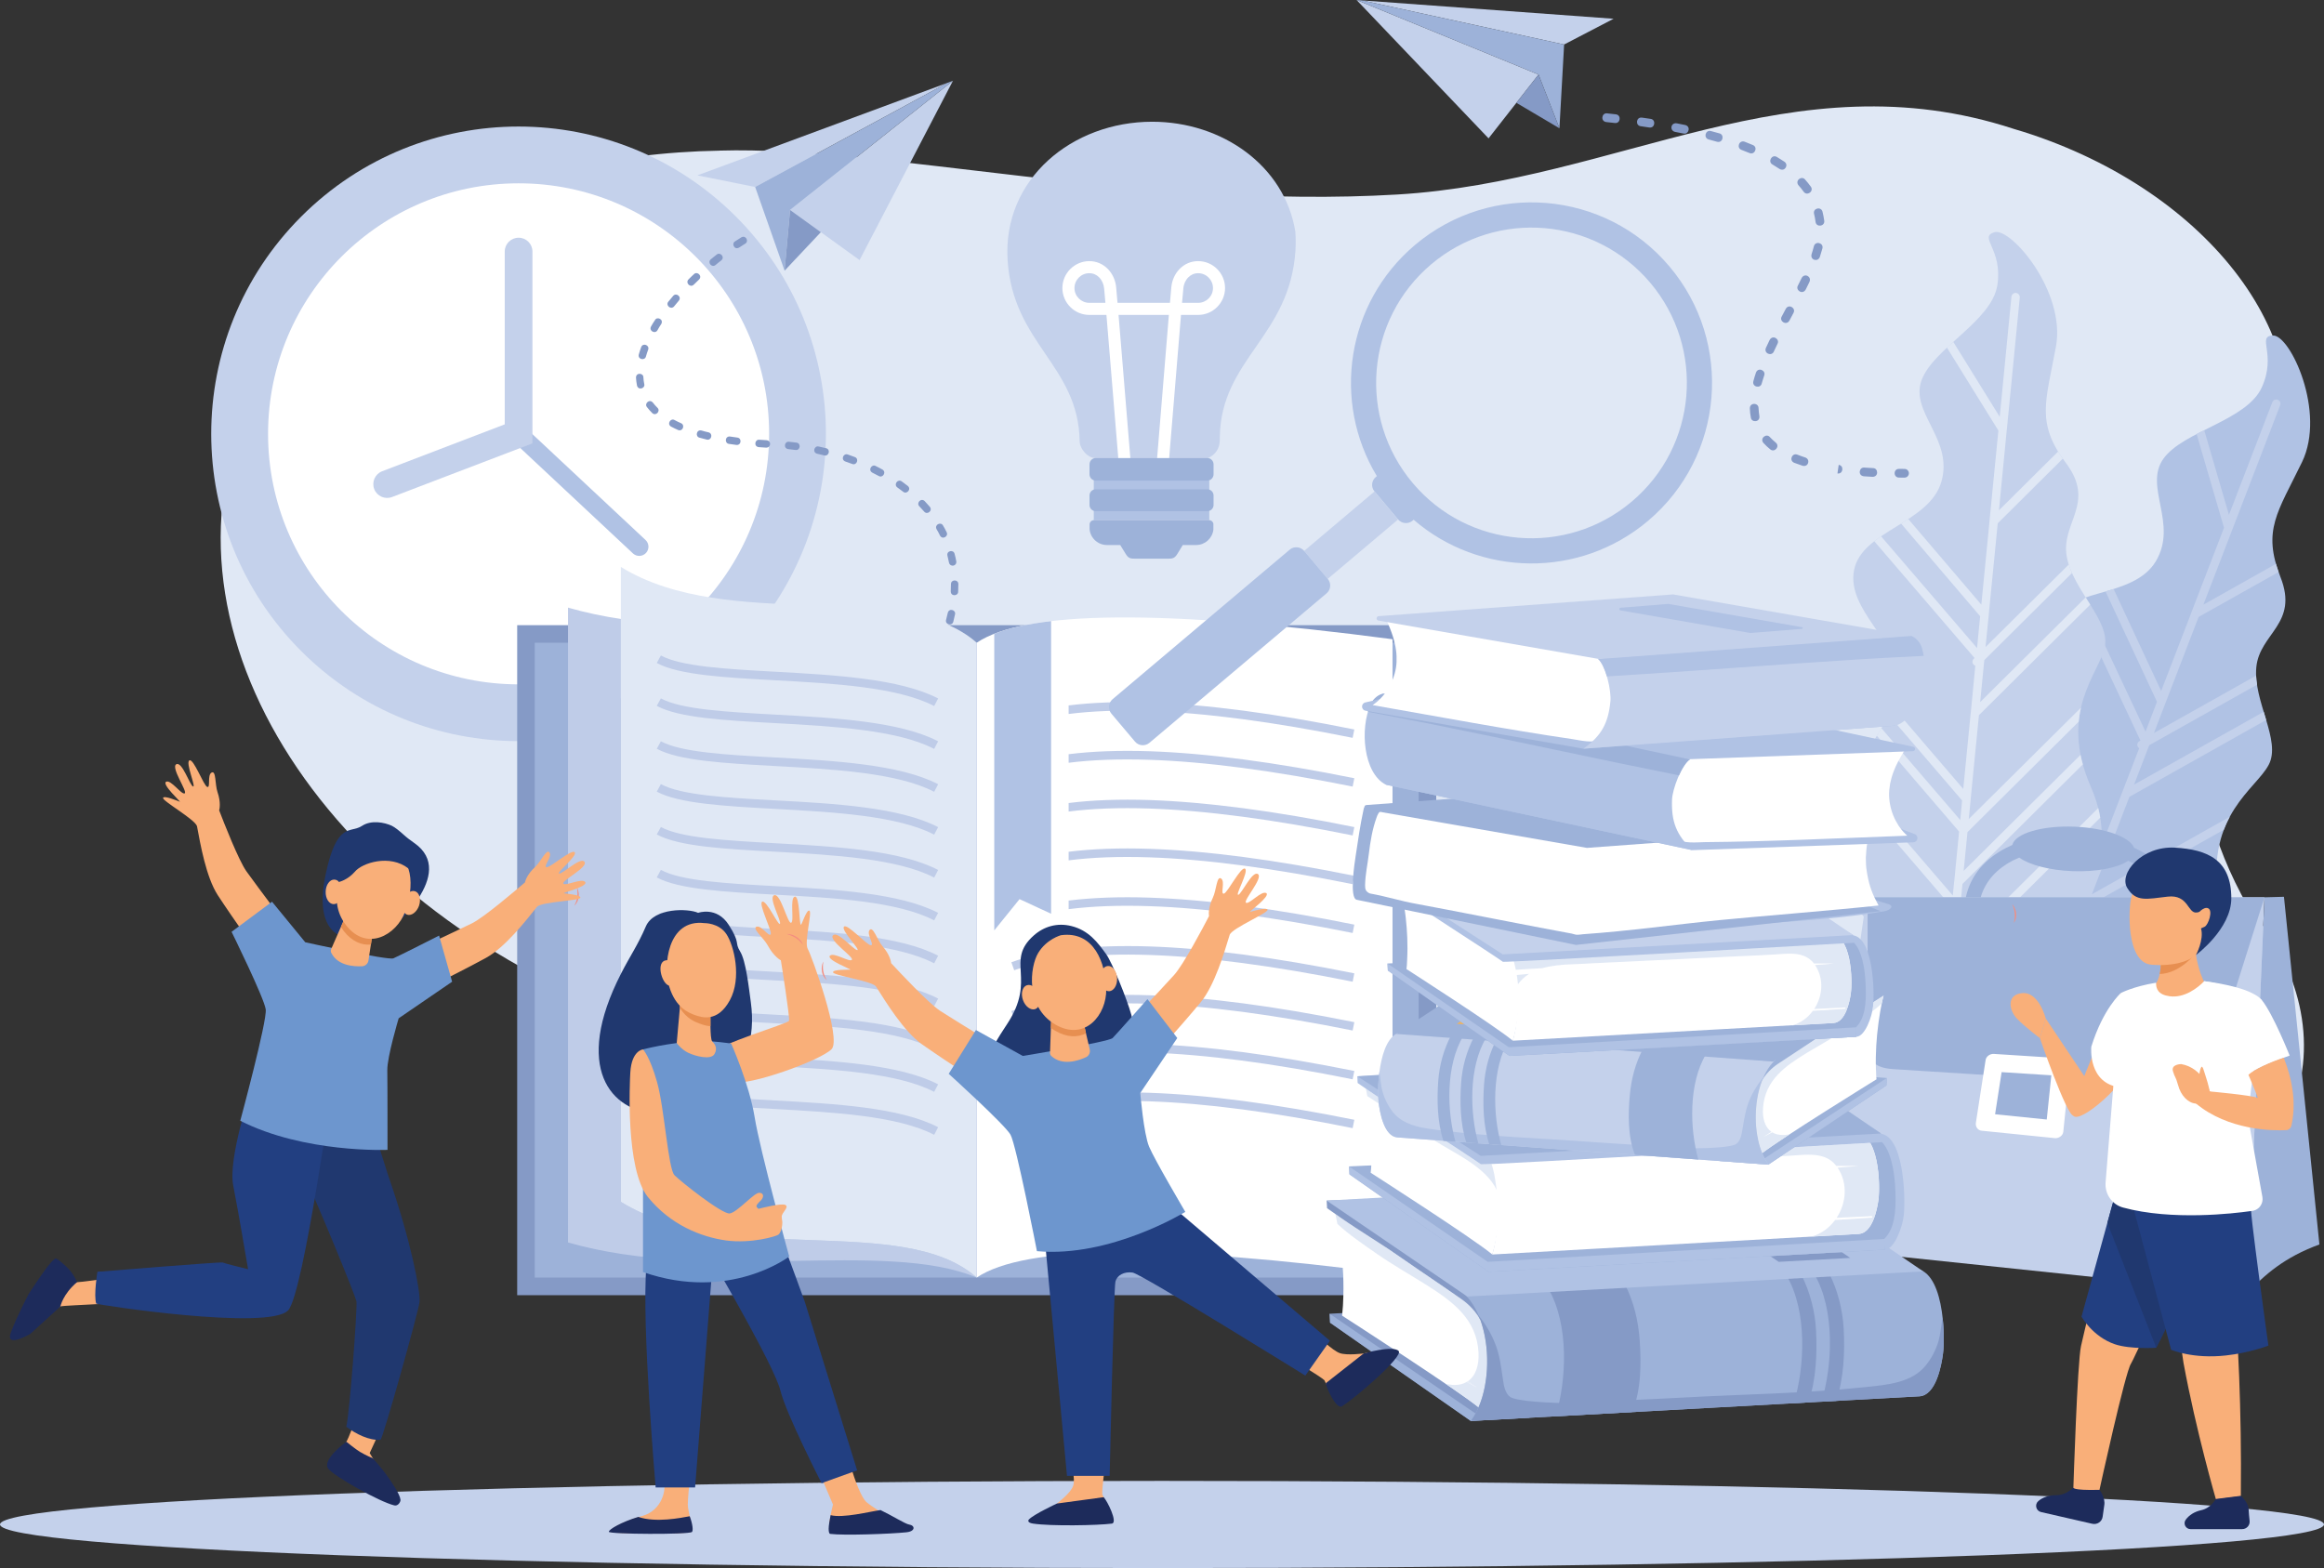 <?xml version="1.0" encoding="UTF-8"?><svg id="a" xmlns="http://www.w3.org/2000/svg" viewBox="0 0 1935.59 1306.19"><rect x="0" y="0" width="1935.59" height="1306.19" fill="#333333" stroke="none"/><path d="M1871.96,754.68c43.37,50.61,59.38,113.2,36.55,169.93-33.56,83.61-140.35,126.98-252.01,108.39v.07l-.28-.07c-11.21-1.88-22.49-4.38-33.69-7.52-218.04-51.93-374.54-151.49-807.59-132.27h-.04c-83.75,5.43-174.01-5.57-263.01-35.5-269.59-90.5-425.57-319.61-348.33-511.68,54.86-136.45,212.61-217.48,396.05-220.55v-.04c135.93-4,352.4,49.15,564.28,36.58,183.79-10.89,329.08-115.15,513.56-54.58,4.88,1.43,9.82,2.96,14.69,4.6,155.25,52.18,246.38,180.9,203.49,287.55-2.72,6.79-5.99,13.37-9.68,19.63h0c-68.92,118.14-73.65,229.95-13.99,335.45h0Z" style="fill:#e0e8f5; fill-rule:evenodd;"/><circle cx="431.9" cy="361.38" r="255.98" transform="translate(-129.03 411.25) rotate(-45)" style="fill:#c4d1eb;"/><path d="M431.94,152.7c-115.25,0-208.68,93.43-208.68,208.68s93.43,208.68,208.68,208.68,208.64-93.43,208.64-208.68-93.42-208.68-208.64-208.68Z" style="fill:#fff; fill-rule:evenodd;"/><path d="M527.17,461c3.1,2.89,7.94,2.72,10.86-.38,2.89-3.1,2.68-7.94-.38-10.82l-100.49-94.02c-3.1-2.89-7.97-2.72-10.86,.38-2.89,3.06-2.68,7.94,.38,10.82l100.49,94.02Z" style="fill:#b0c2e4; fill-rule:evenodd;"/><path d="M443.46,209.51c0-6.34-5.15-11.49-11.52-11.49s-11.56,5.15-11.56,11.49v143.97l-102.06,39.06c-5.92,2.26-8.91,8.91-6.65,14.83,2.26,5.95,8.91,8.91,14.86,6.65l116.92-44.69V209.51Z" style="fill:#c4d1eb; fill-rule:evenodd;"/><path d="M1803.67,841.84s53.61-27.57,43.79-95.37c-9.82-67.81,31.68-89.28,42.12-109.47,10.58-20.15-13.02-52.66-10.37-81.14,2.72-28.47,35.58-36.1,20.12-75.19-15.31-39.06-2.36-53.88,17.96-95.76,20.19-41.84-9.82-105.78-24.08-105.43-14.2,.35,3.2,15.32-9.4,43.13-12.53,27.81-65.44,36.31-82.01,59.56-16.57,23.25,12.53,54.06-6.33,85.46-18.94,31.43-75.19,21.68-90.08,52.14-14.9,30.46,20.61,66.97,10.3,98.93-10.3,31.95-48.31,50.09-64.32,75.71-16.01,25.69-45.95,74.84,3.06,133.53,49.15,58.69,149.26,13.92,149.26,13.92Z" style="fill:#b0c2e4; fill-rule:evenodd;"/><path d="M1848.08,773.06c.28-2.64,.49-5.43,.56-8.21l-145.5,81.73,12.88-33.42c.07-.14,.07-.28,.14-.42l6.61-17.2,123.22-69.27c0-2.79,.07-5.5,.28-8.07l-119.6,67.11,11.7-30.21,113.75-63.91c1.53-3.9,3.13-7.45,4.94-10.79l-114.8,64.53,5.78-15.03c.07-.14,.14-.28,.21-.49l25.27-65.65,113.89-64.01c-.69-2.26-1.39-4.56-2.02-6.82l-107.98,60.64,12.6-32.79,89.81-50.44c-.42-2.54-.7-5.05-.77-7.55l-85.07,47.79,9.47-24.68c.07-.1,.07-.21,.14-.35l27.57-71.64,66.62-37.42c-.83-2.33-1.53-4.59-2.23-6.79l-60.43,34.01,24.09-62.55c0-.1,.07-.24,.14-.35l39.75-103.31c.63-1.77-.21-3.79-2.02-4.46-1.81-.73-3.83,.17-4.52,1.98l-36.13,93.84-20.61-70.56c-2.16,1.08-4.24,2.16-6.33,3.24l22.83,78.04-27.15,70.49c-.07,.1-.07,.21-.07,.28l-25.13,65.23-39.61-84.97c-2.23,.7-4.46,1.39-6.75,2.05l42.88,91.96-9.54,24.82-52.21-111.04c-2.3,.77-4.46,1.57-6.54,2.44l54.51,116.05-.83,.45c-1.67,.94-2.3,3.1-1.32,4.77,.28,.49,.62,.87,1.11,1.15l-14.13,36.66c-.07,.1-.07,.21-.14,.31l-22.83,59.28-38.64-82.29c-1.53,2.09-3.2,4.11-4.88,6.09l40.03,85.18-5.85,15.31-42.96-91.27c-1.67,1.71-3.48,3.38-5.29,5.08l44.76,95.24-14.97,38.85c0,.14-.07,.14-.14,.28l-4.17,10.79-54.86-116.88c-1.74,2.09-3.34,4.11-4.87,6.26l56.32,119.6-15.81,41.21c-.07,0-.14,.14-.14,.28l-.07,.07c2.72,.84,5.5,1.6,8.35,2.16l146.68-82.43Z" style="fill:#c4d1eb; fill-rule:evenodd;"/><path d="M1724.79,759.28s44.21-40.86,16.71-103.59c-27.5-62.73,6.76-94.44,11.49-116.68,4.73-22.24-26.66-47.31-31.67-75.46-5.01-28.16,24.57-44.28-.63-77.83-25.27-33.55-16.71-51.31-8.35-97.04,8.42-45.74-37.59-99.38-51.24-95.24-13.64,4.14,7.1,13.92,2.44,44.1-4.66,30.14-53.39,52.42-63.14,79.26-9.75,26.84,26.46,48.77,16.64,84.06s-66.62,40.93-72.89,74.25c-6.19,33.35,37.73,59.07,36.27,92.63-1.39,33.56-33.21,61.12-41.84,90.12-8.49,29.03-24.3,84.38,38.64,127.89,62.93,43.44,147.59-26.45,147.59-26.45Z" style="fill:#c4d1eb; fill-rule:evenodd;"/><path d="M1749.23,681.16c-.42-2.64-.97-5.29-1.67-8.07l-118.42,117.58,3.48-35.64c0-.21,.07-.35,.07-.49l1.81-18.24,100.25-99.59c-.83-2.71-1.39-5.39-1.95-7.94l-97.33,96.66,3.2-32.3,92.59-91.97c.42-4.11,1.04-8.01,1.95-11.7l-93.5,92.8,1.6-16.01v-.49l6.89-70.03,92.66-92.07c-1.25-2.02-2.5-4-3.76-6.06l-87.86,87.23,3.41-34.95,73.03-72.54c-.97-2.37-1.95-4.73-2.65-7.1l-69.34,68.75,2.64-26.28v-.38l7.52-76.4,54.16-53.85c-1.39-2.02-2.72-4-3.9-5.92l-49.22,48.87,6.47-66.73c0-.1,.07-.24,.07-.38l10.79-110.13c.14-1.88-1.25-3.58-3.13-3.79-1.88-.17-3.62,1.22-3.83,3.13l-9.75,100.07-38.71-62.45c-1.81,1.6-3.55,3.17-5.29,4.77l42.88,69.13-7.38,75.19v.31l-6.82,69.51-60.85-71.32c-1.95,1.29-3.97,2.54-5.99,3.79l65.86,77.21-2.58,26.49-79.99-93.15c-1.95,1.36-3.83,2.71-5.64,4.14l83.54,97.29-.69,.66c-1.32,1.36-1.39,3.55-.07,4.94,.42,.38,.91,.66,1.39,.84l-3.76,39.06c-.07,.14-.07,.24-.07,.35l-6.2,63.21-59.17-68.96c-.97,2.4-1.95,4.8-3.06,7.17l61.26,71.43-1.53,16.29-65.72-76.55c-1.25,2.12-2.5,4.25-3.76,6.3l68.5,79.85-4.04,41.49c0,.07-.07,.14-.07,.28l-1.11,11.49-84.17-97.98c-1.11,2.4-2.09,4.84-2.92,7.28l86.19,100.39-4.32,43.79v.49c2.78,.07,5.71,0,8.56-.14l119.39-118.63Z" style="fill:#e0e8f5; fill-rule:evenodd;"/><rect x="910.97" y="400.02" width="96.21" height="33.24" style="fill:#b0c2e4;"/><path d="M1006.31,381.5c5.78-2.72,9.64-7.69,9.64-15.21v-2.33c1.11-65.13,58.34-83.4,63.01-155.42,.28-5.36,.28-10.69-.14-15.8-8.98-54.65-60.88-91.34-119.22-91.34-66.48,0-124.65,47.65-120.4,115.22,4.42,69.86,58.93,87.58,60.01,150.72,0,6.82,7.31,14.72,13.54,14.17h93.57Z" style="fill:#c4d1eb; fill-rule:evenodd;"/><path d="M907.49,440.95c.73,7.31,6.96,13.05,14.41,13.05h11.1l4.35,7.07c2.44,4.07,3.93,4.32,8.67,4.32h26.07c4.77,0,6.23-.24,8.7-4.32l4.32-7.07h11.1c7.41,0,13.54-5.6,14.38-12.77v-5.08c-.35-1.64-1.85-2.89-3.65-2.89h-95.76c-1.78,0-3.27,1.25-3.66,2.92-.03,.14,.04,.49-.03,.52v4.25h0Zm98.13-33.35h-93.08c-2.82,0-5.12,2.33-5.12,5.12v7.94c0,2.78,2.3,5.12,5.12,5.12h93.08c2.82,0,5.12-2.33,5.12-5.12v-7.94c0-2.78-2.3-5.12-5.12-5.12h0Zm-.21-26.11h-92.66c-2.92,0-5.33,2.4-5.33,5.32v8.25c0,2.96,2.4,5.33,5.33,5.33h92.66c2.92,0,5.33-2.37,5.33-5.33v-8.25c0-2.92-2.4-5.32-5.33-5.32Z" style="fill:#9db2d9; fill-rule:evenodd;"/><path d="M973.77,381.5l9.85-119.18h14.27c6.16,0,11.8-2.51,15.84-6.58h0c4.07-4.07,6.58-9.68,6.58-15.8s-2.51-11.77-6.58-15.84c-4.04-4.07-9.68-6.58-15.84-6.58s-11.35,2.44-15.28,6.37c-3.97,3.97-6.55,9.54-7.07,15.59l-1.11,12.77h-43.69l-1.11-12.77c-.52-6.02-3.1-11.59-7.1-15.59-3.93-3.93-9.23-6.37-15.32-6.37s-11.73,2.54-15.77,6.58h-.03c-4.04,4.07-6.58,9.64-6.58,15.84s2.54,11.76,6.58,15.8c4.07,4.07,9.68,6.58,15.8,6.58h14.31l9.85,119.18h10.06l-9.82-119.18h41.91l-9.78,119.18h10.03Zm10.72-129.24l1.08-11.9c.28-3.69,1.81-7,4.14-9.33,2.12-2.16,4.94-3.45,8.18-3.45,3.41,0,6.51,1.39,8.74,3.62,2.23,2.26,3.62,5.33,3.62,8.74s-1.36,6.47-3.62,8.7h0c-2.23,2.23-5.33,3.62-8.74,3.62h-13.4Zm-63.84,0h-13.44c-3.34,0-6.44-1.39-8.7-3.62-2.23-2.23-3.62-5.33-3.62-8.7s1.39-6.47,3.62-8.74h0c2.23-2.23,5.32-3.62,8.7-3.62s6.09,1.32,8.22,3.45c2.33,2.33,3.83,5.67,4.18,9.33l1.05,11.9Z" style="fill:#fff; fill-rule:evenodd;"/><polygon points="1886.03 747.44 1871.82 1077.21 1511.97 1039.41 1554.65 747.44 1886.03 747.44" style="fill:#c4d1eb; fill-rule:evenodd;"/><path d="M1931.76,1036.63c-28.96,10.58-45.67,25.2-59.94,40.58l14.2-329.77,16.22-.42,29.52,289.61Z" style="fill:#9db2d9; fill-rule:evenodd;"/><path d="M1886.03,747.44l-41.84,132.27c-5.99,14.69-12.18,27.5-36.55,25.48l-230.92-14.62c-20.61-1.32-21.1-11.7-21.24-25.83v-117.3h330.54Z" style="fill:#9db2d9; fill-rule:evenodd;"/><path d="M1719.36,881.66l-58.75-3.76c-3.21-.21-6.48,2.09-6.89,5.29l-8.08,52.21c-.42,3.2,1.6,6.13,4.74,6.47l61.12,6.2c3.2,.28,6.61-2.09,6.96-5.29l5.57-54.58c.42-3.2-1.46-6.27-4.66-6.54Z" style="fill:#fff; fill-rule:evenodd;"/><polygon points="1708.5 895.73 1704.67 932.55 1661.65 928.17 1667.08 893.08 1708.5 895.73" style="fill:#9db2d9; fill-rule:evenodd;"/><path d="M1817.03,747.44c-3.62-12.81-12.04-23.53-23.39-31.88-4.87-3.55-10.37-6.68-16.22-9.33-3.48-9.05-24.3-16.64-49.85-17.61-27.01-1.04-49.36,5.71-51.58,15.25-1.67,.76-3.34,1.53-5.02,2.37-16.99,8.7-29.65,22.28-33.69,41.21h12.39c4.04-13.92,13.85-23.95,26.73-30.63,1.74-.83,3.55-1.67,5.36-2.44,8.49,6.06,25.13,10.58,44.35,11.28,20.19,.77,37.87-2.78,46.36-8.63,5.15,2.3,9.88,5.08,14.13,8.21,8.15,5.92,14.34,13.37,17.68,22.21h12.74Z" style="fill:#9db2d9; fill-rule:evenodd;"/><path d="M967.81,1233.58c-534.48,0-967.81,16.22-967.81,36.27s433.33,36.34,967.81,36.34,967.78-16.22,967.78-36.34-433.29-36.27-967.78-36.27Z" style="fill:#c4d1eb; fill-rule:evenodd;"/><rect x="430.75" y="520.77" width="765.44" height="558.12" style="fill:#859ac6;"/><rect x="445.37" y="535.39" width="736.2" height="528.81" style="fill:#9db2d9;"/><path d="M1159.78,1061.27c-190.72-25.06-306.14-24.09-346.31,2.92V535.39c40.17-27.08,155.59-28.06,346.31-2.92v528.81Z" style="fill:#fff; fill-rule:evenodd;"/><path d="M813.47,1064.2c-76.72-32.09-221.76,4.87-340.39-29.24V506.15c118.63,34.04,263.67-2.89,340.39,29.24-137.67,31.57-236.45,47.06-296.39,46.47v419.27c89.98,55.42,234.99,8.63,296.39,63.07Z" style="fill:#bfcce8; fill-rule:evenodd;"/><path d="M813.47,1064.2c-61.4-54.44-206.41-7.66-296.39-63.07V472.25c89.98,55.48,234.99,8.67,296.39,63.14v528.81Z" style="fill:#e0e8f5; fill-rule:evenodd;"/><path d="M890.02,594.74c19.67-2.47,42.01-3.31,67.04-2.47,47.1,1.57,103.66,9.02,169.52,22.35l1.39-6.96c-66.28-13.44-123.19-20.92-170.7-22.49-24.99-.83-47.37-.03-67.25,2.44v7.14h0Zm-45.32,335.38c28.09-10.02,65.51-14.27,112.36-12.74,47.1,1.6,103.66,8.98,169.52,22.35l1.39-6.96c-66.28-13.37-123.19-20.88-170.7-22.49-47.72-1.6-86.05,2.85-114.94,13.16l2.37,6.68h0Zm0-40.66c28.09-10.02,65.51-14.27,112.36-12.67,47.1,1.53,103.66,8.91,169.52,22.28l1.39-6.96c-66.28-13.37-123.19-20.88-170.7-22.42-47.72-1.67-86.05,2.79-114.94,13.16l2.37,6.61h0Zm0-40.59c28.09-10.09,65.51-14.34,112.36-12.74,47.1,1.53,103.66,8.98,169.52,22.28l1.39-6.96c-66.28-13.37-123.19-20.88-170.7-22.41-47.72-1.6-86.05,2.78-114.94,13.16l2.37,6.68h0Zm0-40.66c28.09-10.09,65.51-14.27,112.36-12.74,47.1,1.53,103.66,8.98,169.52,22.28l1.39-6.96c-66.28-13.37-123.19-20.88-170.7-22.42-47.72-1.53-86.05,2.79-114.94,13.16l2.37,6.68h0Zm45.32-50.89c19.67-2.5,42.01-3.34,67.04-2.5,47.1,1.53,103.66,9.05,169.52,22.35l1.39-6.96c-66.28-13.44-123.19-20.89-170.7-22.49-24.99-.84-47.37,0-67.25,2.44v7.17h0Zm0-40.66c19.67-2.5,42.01-3.34,67.04-2.5,47.1,1.53,103.66,9.05,169.52,22.35l1.39-6.96c-66.28-13.44-123.19-20.89-170.7-22.49-24.99-.84-47.37,0-67.25,2.44v7.17h0Zm0-40.66c19.67-2.5,42.01-3.34,67.04-2.5,47.1,1.6,103.66,9.05,169.52,22.42l1.39-6.96c-66.28-13.51-123.19-20.88-170.7-22.55-24.99-.77-47.37,0-67.25,2.5v7.1h0Zm0-40.62c19.67-2.47,42.01-3.31,67.04-2.47,47.1,1.53,103.66,9.02,169.52,22.31l1.39-6.96c-66.28-13.4-123.19-20.88-170.7-22.49-24.99-.8-47.37,0-67.25,2.47v7.14Z" style="fill:#bfcce8; fill-rule:evenodd;"/><path d="M875.43,517.39v243.76l-26.28-12.18-21.06,26.04v-247.07c12.15-4.77,27.92-8.28,47.34-10.55Z" style="fill:#b0c2e4; fill-rule:evenodd;"/><path d="M781.35,581.82c-31.85-16.57-86.36-19.56-135.82-22.28-40.87-2.26-78.25-4.32-95.1-13.54l-3.41,6.27c18.31,9.99,56.42,12.08,98.13,14.37,48.73,2.65,102.41,5.61,132.9,21.48l3.31-6.3h0Zm0,357.14c-31.85-16.57-86.36-19.56-135.82-22.28-40.87-2.23-78.25-4.32-95.1-13.51l-3.41,6.2c18.31,10.02,56.42,12.12,98.13,14.41,48.73,2.71,102.41,5.64,132.9,21.51l3.31-6.33h0Zm0-35.72l-3.31,6.27c-30.49-15.87-84.17-18.8-132.9-21.44-41.7-2.3-79.82-4.39-98.13-14.34l3.41-6.27c16.85,9.19,54.23,11.28,95.1,13.51,49.46,2.72,103.97,5.71,135.82,22.28h0Zm0-35.71c-31.85-16.57-86.36-19.56-135.82-22.28-40.87-2.23-78.25-4.32-95.1-13.51l-3.41,6.2c18.31,10.02,56.42,12.11,98.13,14.41,48.73,2.65,102.41,5.64,132.9,21.51l3.31-6.33h0Zm0-35.72l-3.31,6.27c-30.49-15.87-84.17-18.8-132.9-21.44-41.7-2.3-79.82-4.39-98.13-14.34l3.41-6.27c16.85,9.19,54.23,11.28,95.1,13.5,49.46,2.72,103.97,5.71,135.82,22.28h0Zm0-35.71c-31.85-16.64-86.36-19.56-135.82-22.28-40.87-2.3-78.25-4.25-95.1-13.51l-3.41,6.2c18.31,10.02,56.42,12.11,98.13,14.41,48.73,2.65,102.41,5.64,132.9,21.51l3.31-6.34h0Zm0-35.71l-3.31,6.27c-30.49-15.87-84.17-18.8-132.9-21.44-41.7-2.3-79.82-4.39-98.13-14.34l3.41-6.27c16.85,9.19,54.23,11.28,95.1,13.51,49.46,2.71,103.97,5.71,135.82,22.28h0Zm0-35.72c-31.85-16.64-86.36-19.56-135.82-22.28-40.87-2.3-78.25-4.32-95.1-13.5l-3.41,6.19c18.31,10.03,56.42,12.11,98.13,14.34,48.73,2.72,102.41,5.71,132.9,21.58l3.31-6.34h0Zm0-35.71l-3.31,6.27c-30.49-15.87-84.17-18.8-132.9-21.44-41.7-2.3-79.82-4.45-98.13-14.37l3.41-6.27c16.85,9.23,54.23,11.31,95.1,13.54,49.46,2.64,103.97,5.71,135.82,22.28h0Zm0-35.71c-31.85-16.57-86.36-19.56-135.82-22.31-40.87-2.19-78.25-4.28-95.1-13.47l-3.41,6.23c18.31,9.99,56.42,12.08,98.13,14.38,48.73,2.64,102.41,5.6,132.9,21.48l3.31-6.3h0Zm0-35.75l-3.31,6.33c-30.49-15.87-84.17-18.83-132.9-21.51-41.7-2.26-79.82-4.35-98.13-14.34l3.41-6.23c16.85,9.19,54.23,11.24,95.1,13.51,49.46,2.68,103.97,5.67,135.82,22.24Z" style="fill:#bfcce8; fill-rule:evenodd;"/><polygon points="793.7 67.25 658.02 174.88 715.91 216.65 793.7 67.25" style="fill:#c4d1eb; fill-rule:evenodd;"/><polygon points="628.95 155.73 789.11 68.99 580.78 146.09 628.95 155.73" style="fill:#c4d1eb; fill-rule:evenodd;"/><polygon points="628.95 155.73 653.46 225.45 658.02 174.88 793.7 67.25 789.11 68.99 628.95 155.73" style="fill:#9db2d9; fill-rule:evenodd;"/><polygon points="653.46 225.45 683.67 193.39 658.02 174.88 653.46 225.45" style="fill:#859ac6; fill-rule:evenodd;"/><path d="M617.43,197.71c3.76-2.16,6.58,3.34,3.24,5.25-1.74,1.05-3.45,2.16-5.12,3.27-3.97,2.26-6.51-3.38-3.38-5.15,1.74-1.15,3.48-2.3,5.26-3.38h0Zm176.55,320.17c-.98,3.9-7,2.47-6.02-1.53,.52-1.95,.98-3.9,1.43-5.88,1.04-4.21,6.96-2.4,6.02,1.29-.42,2.05-.9,4.11-1.43,6.13h0Zm4.04-24.96c0,3.66-6.16,4.14-6.16-.35,.1-1.98,.17-3.97,.17-5.99,0-4.11,6.16-4.07,6.16-.03,0,2.12-.07,4.25-.17,6.37h0Zm-1.56-25.37c.52,4.18-5.08,5.05-6.06,1.15-.38-1.95-.8-3.9-1.29-5.81-1.04-4.07,5.01-5.4,5.95-1.56,.56,2.02,1.01,4.14,1.39,6.23h0Zm-8.04-24.19c1.81,3.17-3.31,6.68-5.53,2.75-.84-1.67-1.81-3.72-2.82-5.26-2.05-3.62,3.38-6.58,5.33-3.13,1.11,1.74,2.12,3.79,3.03,5.64h0Zm-14.03-21.23c2.71,3.24-2.16,7.07-4.66,4.04-1.32-1.5-2.65-2.99-4.04-4.42-2.78-2.82,1.5-7.31,4.46-4.32,1.46,1.57,2.89,3.1,4.25,4.7h0Zm-18.38-17.4c3.38,2.78-.87,7.31-3.76,4.91-1.57-1.25-3.2-2.44-4.87-3.59-3.34-2.44,.31-7.41,3.59-5.08,1.71,1.22,3.41,2.47,5.05,3.76h0Zm-21.16-13.68c3.72,2.12,.45,7.38-2.92,5.47-1.77-.97-3.55-1.91-5.39-2.79-3.93-2.26-.38-7.38,2.75-5.57,1.88,.94,3.72,1.88,5.57,2.89h0Zm-22.9-10.34c3.83,1.43,1.64,7.21-2.12,5.78l-5.74-2.05c-4.07-1.5-1.64-7.17,1.98-5.85,1.98,.7,3.93,1.39,5.88,2.12h0Zm-23.95-7.38c3.97,1.01,2.44,6.96-1.5,6.02l-5.92-1.39c-4.21-1.05-2.4-6.96,1.29-6.02l6.13,1.39h0Zm-24.64-4.63c4,.49,3.31,6.65-.8,6.13l-6.06-.73c-4.21-.52-3.24-6.61,.66-6.13,2.05,.21,4.14,.45,6.2,.73h0Zm-24.85-2.02c4.11,.52,3.72,6.2-.38,6.2-2.05-.14-4.14-.24-6.2-.42-4.42-.56-3.2-6.61,.49-6.16l6.09,.38h0Zm-24.4-2.19c4,.49,3.31,6.61-.8,6.13-2.09-.28-4.14-.56-6.19-.87-3.83-.49-3.31-6.65,.94-6.13,2.02,.31,4.04,.59,6.06,.87h0Zm-23.98-4.35c3.93,1.01,2.47,7-1.5,6.02-2.05-.52-4.07-1.04-6.09-1.6-3.65-.94-2.51-7,1.74-5.95,1.88,.59,3.9,1.08,5.85,1.53h0Zm-22.9-7.62c3.58,1.57,1.36,7.31-2.54,5.64-1.98-.87-3.86-1.81-5.78-2.82-3.65-2.09-.45-7.38,2.96-5.43,1.67,.94,3.62,1.84,5.36,2.61h0Zm-19.63-12.84c2.82,2.85-1.5,7.27-4.39,4.35-1.6-1.57-3.06-3.17-4.39-4.94-2.37-2.82,2.05-7.14,4.94-3.73,1.15,1.53,2.47,2.96,3.83,4.32h0Zm-11-19.74c.91,3.62-4.98,5.5-6.06,1.22-.42-2.23-.73-4.32-.84-6.58,0-4.46,6.16-4,6.16-.31,.1,1.95,.35,3.76,.73,5.67h0Zm1.39-23.01c-.94,3.73-7,2.51-5.95-1.67,.56-2.05,1.25-4.11,1.98-6.13,1.43-3.83,7.21-1.64,5.81,2.16-.7,1.85-1.32,3.76-1.84,5.64h0Zm9.61-21.86c-1.98,3.45-7.41,.49-5.36-3.13,.87-1.7,2.26-3.76,3.34-5.4,1.74-3.13,7.38-.56,5.15,3.38-.94,1.36-2.4,3.72-3.13,5.15h0Zm13.85-19.88c-2.68,3.2-7.35-.87-4.8-3.9,1.29-1.64,2.64-3.24,4-4.8,2.54-3.06,7.38,.77,4.7,4-1.32,1.53-2.65,3.1-3.9,4.7h0Zm16.36-18.07c-2.85,2.85-7.24-1.5-4.35-4.42,1.46-1.43,2.99-2.99,4.53-4.35,2.68-2.68,7.27,1.46,4.21,4.52-1.46,1.39-2.92,2.78-4.39,4.25h0Zm18.13-16.36c-3.06,2.54-7.1-2.12-3.9-4.8l4.87-3.9c2.92-2.44,7.14,2.09,3.79,4.87-1.57,1.15-3.24,2.57-4.77,3.83Z" style="fill:#859ac6; fill-rule:evenodd;"/><polygon points="1268.52 1085.5 1273.75 1181.02 1225.01 1183.66 1107.78 1101.79 1107.43 1094.34 1268.52 1085.5" style="fill:#859ac6; fill-rule:evenodd;"/><polygon points="1231 1178.86 1225.01 1183.66 1107.78 1101.79 1107.43 1094.34 1231 1178.86" style="fill:#9db2d9; fill-rule:evenodd;"/><path d="M1118.5,1087.59c-.21,2.79-.42,5.5-.7,8.35,0,0,97.46,62.66,115.22,77.55,0,0,17.61-28.82,2.57-79.78,0,0-113.33-77-123.36-82.43,0,0,2.58,10.72,4.6,27.15,.07,.83,.14,1.67,.28,2.5,1.39,12.81,2.37,28.47,1.46,45.04-.07,.48-.07,1.04-.07,1.6Z" style="fill:#fff; fill-rule:evenodd;"/><path d="M1112.23,1011.29h0c1.25,.91,2.5,1.81,3.76,2.65,16.99,11.9,33.97,21.79,50.96,33.69,18.38,12.88,32.02,21.72,50.4,34.67,1.46,.97,10.37,7.38,15.45,16.92,8.22,22.35,7.59,52.35-1.39,73.03-5.36-4.32-15.32-11.42-27.29-19.49,1.11,.28,2.3,.42,3.41,.56,1.46,.28,2.78,.35,4.11,.35,3.9,0,7.24-.91,10.03-2.58,.21,.14,.42,.28,.63,.42,4.52,2.58,7.72,4.18,7.72,4.18,0,0-2.92-2.02-7.24-4.94q-.14-.07-.28-.14c6.68-4.53,9.47-13.58,8.91-24.09-1.53-27.85-21.72-42.47-43.16-56.04-13.23-8.35-28.47-16.99-41.28-25.9-10.93-7.66-23.81-16.29-33.07-25.06-.07-.49-.14-.98-.28-1.39-.83-4.32-1.39-6.82-1.39-6.82Z" style="fill:#e0e8f5; fill-rule:evenodd;"/><path d="M1222.51,1150.59q.14,.07,.28,.14c4.32,2.92,7.24,4.94,7.24,4.94,0,0-3.2-1.6-7.72-4.18-.21-.14-.42-.28-.63-.42,.28-.14,.56-.28,.84-.49Z" style="fill:#e0e8f5; fill-rule:evenodd;"/><path d="M1105.27,1006.41l-.35-6.33,380.17-12.6,117.1,79.85s-368.97,32.65-369.39,31.95c-5.08-9.61-13.99-16.01-15.45-16.99-18.38-12.95-32.02-21.79-50.4-34.67-16.99-11.9-33.97-21.79-50.96-33.69-3.55-2.51-7.1-5.02-10.72-7.52Z" style="fill:#859ac6; fill-rule:evenodd;"/><path d="M1218.96,1077.29c24.43,21.86,25.69,80.82,5.85,106.38,0,0,372.8-20.47,373.77-20.54,13.65-.77,18.38-25.27,19.63-35.3,2.09-14.9,.98-72.54-25.48-71.08l-373.77,20.54Z" style="fill:#9db2d9; fill-rule:evenodd;"/><path d="M1231.42,1172.24h0c-.7,1.81-1.6,3.55-2.51,5.15h0c.91-1.67,1.81-3.34,2.51-5.15Z" style="fill:#528d97; fill-rule:evenodd;"/><path d="M1228.91,1177.39h0c-.91,1.67-1.81,3.2-2.85,4.6,1.05-1.39,1.95-2.92,2.85-4.6Z" style="fill:#5f9fab; fill-rule:evenodd;"/><path d="M1232.81,1099.21v.07h.07c8.15,22.28,7.52,52.35-1.46,72.96h0c8.98-20.67,9.61-50.68,1.39-73.03Z" style="fill:#dace90; fill-rule:evenodd;"/><path d="M1231.49,1095.8s.07,0,.07,.07c.42,1.11,.9,2.23,1.32,3.41h-.07v-.07c-.42-1.18-.83-2.3-1.32-3.41Z" style="fill:#528d97; fill-rule:evenodd;"/><path d="M1231.56,1095.87c6.2,7.72,11.28,16.36,14.62,25.83,3.2,9.05,4.18,17.96,5.57,27.36,.7,4.8,1.67,11.42,5.99,14.55,5.43,3.76,34.11,5.22,53.05,5.22,5.99,0,11.07-.14,14.06-.42,25.2-2.16,50.26-2.72,76.72-4.25,52.84-2.92,99.97-3.27,152.6-8.77,17.13-1.81,38.01-3.41,49.71-17.96,4.73-5.85,8.21-12.46,10.44-19.63,1.95-6.62,2.37-13.51,3.62-20.33,.83,7.38,1.04,14.48,.97,20.33-.07,4.11-.28,7.52-.62,9.88,0,.14-.07,.14-.07,.14-1.25,10.03-5.99,34.53-19.63,35.3-.97,.07-373.77,20.54-373.77,20.54h0c.07,0,.14-.14,.21-.21,0-.07,.07-.07,.07-.07q.07-.14,.14-.21c0-.07,.07-.07,.07-.14s.07-.07,.14-.14q0-.07,.14-.14v-.07c.14-.14,.14-.28,.28-.42h0c.14-.07,.14-.14,.14-.21l.07-.07c1.05-1.39,1.95-2.92,2.85-4.6,.91-1.6,1.81-3.34,2.51-5.15h0c8.98-20.61,9.61-50.68,1.46-72.96-.42-1.18-.91-2.3-1.32-3.41Z" style="fill:#859ac6; fill-rule:evenodd;"/><path d="M1511.07,1061.27l12.32-.69c7.24,14.27,11.28,30.49,12.18,46.43,.97,18.86,.21,41.28-6.33,59.94l-12.18,.7c9.26-30.21,11.42-76.44-5.99-106.38Z" style="fill:#859ac6; fill-rule:evenodd;"/><path d="M1488.03,1062.53l12.25-.69c7.24,14.34,11.42,30.49,12.25,46.43,.97,18.86,.14,41.28-6.41,59.94l-12.11,.7c9.19-30.21,11.42-76.44-5.99-106.37Z" style="fill:#859ac6; fill-rule:evenodd;"/><path d="M1289.55,1073.46l63.84-3.55c7.31,14.34,11.14,30.42,12.25,46.43,1.32,18.87,1.39,41.7-6.33,59.94l-63.7,3.55c9.19-30.14,11.35-76.44-6.05-106.38Z" style="fill:#859ac6; fill-rule:evenodd;"/><polygon points="1104.93 1000.08 1484.62 979.19 1601.78 1059.04 1222.09 1080 1104.93 1000.08" style="fill:#b0c2e4; fill-rule:evenodd;"/><polygon points="1403.86 998.2 1463.38 994.93 1541 1047.84 1481.41 1051.11 1403.86 998.2" style="fill:#859ac6; fill-rule:evenodd;"/><path d="M1266.37,960.96c13.23,23.04,12.25,71.78,3.2,96.77,0,0,299.49-16.78,300.26-16.78,8.35-.49,14.83-19.35,15.8-28.89,1.53-14.2,.21-68.99-21.44-67.74l-297.82,16.64Z" style="fill:#b0c2e4; fill-rule:evenodd;"/><path d="M1567.11,951.14s10.51,7.52,11.56,42.19c.56,16.78-.91,30.21-9.33,38.71-.97,.84,.42,7.52,.49,8.91l-330.05,18.45-115.84-81.17-.35-6.61,443.53-20.47Z" style="fill:#9db2d9; fill-rule:evenodd;"/><polygon points="1123.58 971.61 1239.08 1051.11 1569.34 1032.03 1569.83 1040.95 1239.77 1059.39 1123.93 978.22 1123.58 971.61" style="fill:#b0c2e4; fill-rule:evenodd;"/><path d="M1142.17,969.52c-.07,2.51-.28,4.87-.56,7.38,0,0,85.7,54.93,101.29,68.09,0,0,11.97-34.88,.76-76.3,0,0-98.23-61.4-107-66.13,0,0,2.3,9.46,4.04,23.81,.07,.77,.21,1.53,.28,2.3,1.25,11.21,2.09,24.99,1.32,39.54,0,.49-.07,.91-.14,1.32Z" style="fill:#fff; fill-rule:evenodd;"/><path d="M1246.8,1022.29c-.7,8.49-2.02,16.29-3.9,22.7,0,0,304.29-17.13,305.13-17.13,11.42-.69,15.32-20.19,16.43-28.26,1.67-11.9,.83-57.78-21.24-56.6l-305.13,17.06c2.79,4.74,4.8,10.72,6.26,17.47,.42,1.6,.77,3.34,1.04,5.08,1.88,11.28,2.44,24.08,1.67,35.92-.07,1.25-.14,2.51-.28,3.76Z" style="fill:#fff; fill-rule:evenodd;"/><path d="M1137.57,906.86h0c.42,1.67,.77,3.76,1.19,6.19h0c-.42-2.44-.77-4.52-1.19-6.19Z" style="fill:#edeadd; fill-rule:evenodd;"/><path d="M1137.57,906.86c.91,.62,1.81,1.25,2.65,1.81,1.95,1.39,4.45,3.06,7.66,5.15,0,.7,0,1.39,.07,1.95h0v.28l.07,.07v.28c0,.49,.07,.97,.14,1.39h0v.14h0c0,.42,.07,.91,.14,1.33-4.73-3.21-8.29-5.43-9.54-6.2-.42-2.44-.77-4.52-1.19-6.19h0Zm56.46,42.81c3.13,.21,6.47,.49,9.95,.7,12.67,8.29,23.81,15.59,29.38,19.49,.07,.07,.28,.07,.56,.07,1.19,0,4.04-.14,8.35-.35,.84,2.5,1.53,5.15,2.09,7.93l.07,.07c.35,1.39,1.6,10.16,2.09,13.64-9.12-19.49-35.99-30.91-52.28-41.49q-.14,0-.21-.07Z" style="fill:#e0e8f5; fill-rule:evenodd;"/><path d="M1557.64,951.98c.14,.28,.28,.56,.42,.83,.21,.28,.35,.56,.49,.91,.14,.28,.28,.63,.42,.91,.21,.28,.35,.56,.49,.91,.07,.35,.21,.62,.35,.91,.14,.35,.21,.7,.35,.97,.28,.56,.49,1.18,.69,1.81,4.74,13.99,4.59,33.14,3.62,40.31v.07h0c-1.11,8.08-5.01,27.57-16.43,28.26h0c-.21,0-15.45,.84-39.12,2.16,7.8-2.16,14.62-7.17,19.49-13.78l30.5-1.95c.35,0,.63-.35,.56-.69,0-.35-.28-.56-.63-.56h0l-29.17,1.39c7.94-12.04,9.68-28.47,.84-41.77,4.46-.35,8.28-.63,11.28-.91,4.04-.35,6.41-.56,6.41-.56h-18.8c-5.85-7.66-14.2-9.33-23.11-9.33-4.73,0-9.6,.42-14.48,.77-2.78,.21-5.71,.35-8.49,.49l11.14-7.52c28.19-1.6,51.03-2.92,63.21-3.62Z" style="fill:#e0e8f5; fill-rule:evenodd;"/><path d="M1130.75,902.13l-.28-5.57,333.6-15.17,102.62,62.79,.42,7.24s-332.49,19.35-333.74,18.45c-16.15-11.35-78.18-50.75-93.14-61.19-3.13-2.16-6.27-4.38-9.47-6.54Z" style="fill:#b0c2e4; fill-rule:evenodd;"/><polygon points="1130.47 896.56 1463.73 874.07 1566.69 944.18 1233.23 962.83 1130.47 896.56" style="fill:#9db2d9; fill-rule:evenodd;"/><polygon points="1223.83 895.17 1426.14 883.89 1450.43 900.95 1251.12 912.15 1223.83 895.17" style="fill:#e7e4de; fill-rule:evenodd;"/><polygon points="1438.32 888.14 1432.47 967.15 1472.78 970.15 1571.15 904.15 1571.43 897.95 1438.32 888.14" style="fill:#9db2d9; fill-rule:evenodd;"/><polygon points="1467.98 966.04 1472.78 970.15 1571.15 904.15 1571.43 897.95 1467.98 966.04" style="fill:#b0c2e4; fill-rule:evenodd;"/><path d="M1562.51,892.18c0,2.3,.14,4.59,.35,6.89,0,0-81.66,50.4-96.56,62.52,0,0-14.13-24.16-.83-66.07,0,0,94.95-62.03,103.31-66.35,0,0-2.37,8.77-4.17,22.28-.14,.77-.21,1.46-.28,2.23-1.39,10.44-2.37,23.53-1.95,37.17,0,.42,.07,.84,.14,1.33Z" style="fill:#fff; fill-rule:evenodd;"/><path d="M1568.78,829.17s-.07,.28-.21,.84c-.21,.97-.77,3.06-1.32,5.92-2.37,2.16-5.01,4.38-7.87,6.47,.35-1.46,.56-2.86,.63-4.04,.14-.98,.28-2.23,.28-3.62,1.81-1.11,3.55-2.3,5.29-3.48,1.11-.7,2.09-1.39,3.2-2.09h0Zm-43.09,35.58c-6.96,4.18-14.13,8.28-20.68,12.18-18.03,11-34.95,22.69-36.62,45.81-.69,8.7,1.53,16.22,6.96,20.05-.07,0-.14,.07-.21,.14-3.69,2.3-6.06,3.97-6.06,3.97,0,0,2.64-1.32,6.47-3.41,.21-.07,.35-.14,.49-.28,2.37,1.46,5.22,2.23,8.7,2.23,.98,0,1.95,0,3-.14,.9-.14,1.81-.28,2.78-.42-9.95,6.47-18.38,12.18-22.83,15.66-7.1-17.2-7.17-42.12-.07-60.43,4.39-7.87,11.84-13.02,13.02-13.78,11.7-7.87,21.02-13.85,31.61-20.82,4.87-.28,9.46-.56,13.43-.77Z" style="fill:#e0e8f5; fill-rule:evenodd;"/><path d="M1574.63,825.2l.42-5.22-314.53-16.22-98.16,64.33s304.92,32.65,305.2,32.02c4.46-7.87,11.9-13.02,13.09-13.78,15.45-10.37,26.87-17.54,42.33-27.92,14.2-9.61,28.4-17.54,42.61-27.15,3.06-2.02,5.99-4.04,9.05-6.06Z" style="fill:#9db2d9; fill-rule:evenodd;"/><path d="M1479.46,882.22c-20.61,17.68-22.49,66.42-6.47,87.93,0,0-308.26-22.63-309.1-22.7-11.28-.83-14.76-21.16-15.73-29.52-1.39-12.39,.35-60.08,22.21-58.41l309.1,22.69Z" style="fill:#c4d1eb; fill-rule:evenodd;"/><path d="M1467.63,900.11c-7.1,18.31-7.03,43.23,.07,60.43h0c-7.1-17.2-7.24-42.05-.14-60.36v-.07h.07Z" style="fill:#dace90; fill-rule:evenodd;"/><path d="M1147.95,915.78h0Zm0,.14v0h0Zm0,.14l.07,.07-.07-.07h0Zm.07,.14v0h0Zm0,.21c0,.49,.07,.97,.14,1.39-.07-.42-.14-.91-.14-1.39h0Zm.14,1.39v0Z" style="fill:#dace97; fill-rule:evenodd;"/><path d="M1148.85,892.8c.97,5.64,1.11,11.42,2.72,16.85,1.67,5.99,4.52,11.56,8.28,16.43,9.47,12.25,26.8,13.85,40.94,15.59,43.44,5.43,82.5,6.41,126.14,9.68,21.86,1.6,42.61,2.44,63.49,4.67,3.48,.35,10.17,.55,17.82,.55,15.18,0,33.84-.9,37.73-3.62,3.62-2.5,4.6-7.94,5.22-11.9,1.32-7.73,2.3-15.11,5.08-22.63,2.92-7.73,7.24-14.76,12.46-21.09-.35,.91-.77,1.88-1.18,2.86-7.1,18.31-6.96,43.16,.14,60.36h0c.55,1.53,1.25,2.99,1.95,4.39,.7,1.32,1.53,2.57,2.37,3.76v.07c0,.07,.07,.14,.14,.21h0c.07,.14,.14,.28,.28,.42h0s0,.07,.07,.14q.07,0,.07,.07c0,.07,.07,.07,.14,.14v.07c.07,.07,.07,.14,.14,.14,0,.07,.07,.14,.14,.21h0s-308.26-22.63-309.1-22.7c-11.28-.83-14.76-21.16-15.73-29.52h0v-.14h0c-.07-.42-.14-.91-.14-1.39v-.28l-.07-.07v-.28h0c-.35-5.29-.21-13.92,.91-22.97Z" style="fill:#b0c2e4; fill-rule:evenodd;"/><path d="M1218.75,863l-10.1-.69c-6.2,11.7-9.88,25.06-10.79,38.22-1.11,15.59-.83,34.18,4.32,49.78l10.03,.69c-7.1-25.13-8.28-63.42,6.55-88Z" style="fill:#9db2d9; fill-rule:evenodd;"/><path d="M1237.82,864.4l-10.09-.7c-6.19,11.7-9.88,25.06-10.79,38.22-1.11,15.59-.84,34.18,4.32,49.78l10.02,.7c-7.1-25.13-8.28-63.42,6.54-88Z" style="fill:#9db2d9; fill-rule:evenodd;"/><path d="M1256.9,865.86l-10.09-.77c-6.2,11.7-9.89,25.06-10.79,38.22-1.11,15.59-.84,34.18,4.32,49.78l10.02,.7c-7.1-25.07-8.21-63.42,6.54-87.93Z" style="fill:#9db2d9; fill-rule:evenodd;"/><path d="M1421.05,877.9l-52.77-3.9c-6.27,11.7-9.68,25.06-10.86,38.29-1.39,15.45-1.81,34.53,4.32,49.71l52.77,3.9c-7.17-25.2-8.35-63.49,6.54-88Z" style="fill:#9db2d9; fill-rule:evenodd;"/><polygon points="1575.05 819.98 1261 796.87 1162.78 861.26 1476.82 884.31 1575.05 819.98" style="fill:#9db2d9; fill-rule:evenodd;"/><polygon points="1327.63 813.86 1278.34 810.23 1213.32 852.84 1262.61 856.46 1327.63 813.86" style="fill:#ecb362; fill-rule:evenodd;"/><path d="M1280.64,793.39c11.49,20.19,10.58,62.79,2.64,84.72,0,0,262.18-14.41,262.87-14.48,7.31-.35,13.02-16.92,13.86-25.27,1.39-12.39,.21-60.36-18.66-59.32l-260.71,14.34Z" style="fill:#b0c2e4; fill-rule:evenodd;"/><path d="M1543.79,785.03s9.26,6.62,10.1,36.9c.56,14.76-.77,26.52-8.21,33.91-.77,.76,.42,6.61,.49,7.8l-288.98,15.94-101.29-71.15-.28-5.85,388.18-17.54Z" style="fill:#9db2d9; fill-rule:evenodd;"/><polygon points="1155.6 802.58 1256.62 872.33 1545.67 855.77 1546.16 863.63 1257.18 879.57 1155.88 808.42 1155.6 802.58" style="fill:#b0c2e4; fill-rule:evenodd;"/><path d="M1171.9,800.77c-.07,2.23-.21,4.32-.49,6.47,0,0,74.91,48.11,88.55,59.66,0,0,10.58-30.5,.7-66.83,0,0-85.84-53.75-93.57-57.92,0,0,2.09,8.28,3.55,20.88,.07,.62,.14,1.25,.21,1.95,1.11,9.82,1.81,21.86,1.11,34.67,0,.35,0,.77-.07,1.11Z" style="fill:#fff; fill-rule:evenodd;"/><path d="M1263.44,847.13c-.69,7.38-1.81,14.2-3.48,19.77,0,0,266.36-14.69,267.05-14.76,10.03-.56,13.51-17.68,14.48-24.65,1.53-10.44,.84-50.68-18.52-49.57l-267.05,14.69c2.37,4.11,4.18,9.4,5.43,15.25,.35,1.46,.62,2.92,.83,4.46,1.74,9.88,2.16,21.02,1.53,31.46-.14,1.11-.21,2.23-.28,3.34Z" style="fill:#fff; fill-rule:evenodd;"/><path d="M1523.67,777.93h-.7l-267.05,14.69h0l185.18-10.23,81.87-4.46h.7Zm5.71,1.39h0c.14,0,.28,.14,.35,.14-.07,0-.21-.14-.35-.14Z" style="fill:#edeadd; fill-rule:evenodd;"/><path d="M1523.67,777.93h1.39c.35,.07,.7,.14,1.04,.21l.49,.07c.35,.14,.69,.21,.97,.28l.49,.21c.34,.14,.77,.35,1.11,.49l.21,.14c.14,0,.28,.14,.35,.14,.35,.28,.62,.42,.9,.63l.42,.35c.28,.14,.49,.35,.69,.56l.42,.42,.69,.7,.42,.42c.28,.28,.42,.56,.69,.84l.28,.42c.28,.42,.56,.83,.83,1.32l.42,.63c.14,.28,.28,.56,.42,.84,.14,.21,.28,.49,.42,.69,.14,.28,.28,.56,.42,.84,.14,.28,.21,.56,.35,.77,.07,.28,.21,.56,.35,.84,.14,.28,.21,.56,.35,.83,.21,.49,.35,1.05,.49,1.53,1.39,3.97,2.23,8.29,2.78,12.67,1.25,9.33,1.04,18.52,.42,22.76h0c-.97,6.96-4.46,24.09-14.48,24.65h0s-.21,0-.62,.07h-.21c-3.2,.21-15.59,.91-33.34,1.88,6.89-1.95,12.74-6.26,17.06-12.11l26.73-1.67c.28,0,.56-.28,.49-.56,0-.35-.21-.56-.56-.56h0l-25.55,1.25c6.96-10.58,8.49-24.92,.69-36.62,4.04-.28,7.38-.56,9.89-.7,3.62-.35,5.64-.56,5.64-.56h-16.43c-5.08-6.68-12.46-8.21-20.26-8.21-4.18,0-8.35,.42-12.6,.69-16.99,1.04-33.97,1.53-51.03,2.51-9.68,.49-19.35,.83-29.1,1.39-24.23,1.11-48.45,2.36-72.68,3.48-4.6,.28-9.26,.56-13.86,.7-11.07,.28-19.7,1.32-26.66,3.34-3.97,.28-7.73,.42-11.07,.63-4.59,.35-8.43,.56-11.07,.7-.49-2.5-1.11-5.08-1.81-7.73,0,0-.62-.42-1.81-1.11-.9-2.37-1.88-4.46-2.92-6.34l267.05-14.69h.7Zm-250.13,33.28c-4.18,.42-7.73,.76-10.24,.97,.42,2.64,.7,5.15,.98,7.66,2.5-3.41,5.57-6.27,9.26-8.63Z" style="fill:#e0e8f5; fill-rule:evenodd;"/><path d="M1161.94,741.73l-.28-4.8,292.11-13.02,89.67,55,.42,6.4s-291,16.57-292.11,15.87c-14.2-9.89-68.43-44.49-81.45-53.61-2.79-1.95-5.57-3.9-8.35-5.85Z" style="fill:#b0c2e4; fill-rule:evenodd;"/><polygon points="1161.66 736.93 1453.36 717.51 1543.44 778.91 1251.61 794.99 1161.66 736.93" style="fill:#c4d1eb; fill-rule:evenodd;"/><polygon points="1243.39 735.81 1420.5 726 1441.73 741.04 1267.27 750.64 1243.39 735.81" style="fill:#e7e4de; fill-rule:evenodd;"/><path d="M1331.11,741.59c.91-8.7-3.76-29.79-10.3-35.43,13.92-2.02,28.05-3.27,42.05-4.53,36.48-3.34,72.89-6.05,109.37-8.63,17.75-1.25,35.43-2.37,53.19-3.48,7.31-.49,14.69-.97,22.07-1.32,4.66-.28,4.8,1.05,4.18,5.36-.84,5.01-1.25,10.03-1.39,15.11-.28,6.82,.14,13.65,.98,20.4,.69,5.43-.56,11.14,3.55,15.59,4.52,4.87,10.09,5.99,18.03,8.49,5.08,1.53,1.53,5.15-3.76,5.99-16.57,2.78-34.25,4.87-54.44,6.68-28.96,2.5-58.13,4.25-87.23,6.41-27.36,2.02-55,6.82-82.43,8.91-12.18,.9-24.29,1.81-36.48,2.64,14.97-10.72,20.82-23.81,22.63-42.19Z" style="fill:#b0c2e4; fill-rule:evenodd;"/><path d="M1130.06,749.53l182.47,37.59,253.82-28.13-188.52-74.98c-7.45,1.74-14.97,3.48-22.49,5.22-8.28,1.95-16.57,3.9-24.92,5.85-9.12,2.09-17.61-.83-26.8-2.5-54.23-10.02-109.23-15.39-164.09-20.68-1.11-.07-2.3-.21-3.06,.56-.56,.49-.69,1.25-.83,2.02-2.92,13.51-4.46,24.79-6.54,38.43-.77,5.15-5.57,35.5,.97,36.62Z" style="fill:#9db2d9; fill-rule:evenodd;"/><path d="M1564.61,754.26c-36.48,3.97-100.67,9.05-131.72,12.11-39.54,3.9-74.63,9.05-114.45,11.84-1.81,.14-3.62,.56-5.43,.42-1.39-.14-2.64-.7-4.04-.97-22.07-3.9-107.83-20.89-129.49-24.79-12.67-2.23-24.09-5.99-37.87-8.49-1.18-.14-2.37-.98-3.2-1.81l-.56-.63c-.91-1.39-.91-3.13-.91-4.8,.21-8.98,2.09-17.12,3.13-25.9,1.25-10.3,2.92-20.61,6.47-30.35,.42-1.25,.91-2.51,1.67-3.62,1.67-2.3,4.66-3.48,7.59-3.55,5.85-.21,12.39,2.23,18.24,2.99,6.89,.97,13.78,1.88,20.61,2.79,30.35,4.11,60.71,8.21,90.85,13.09,9.05,1.53,18.17,3.06,27.08,4.87,3.97,.83,7.94,2.23,11.84,2.64,10.86,.97,22-.42,32.79-1.46,69.83-6.61,132.34-10.93,202.52-12.04-3.34,7.24-5.22,16.71-5.57,25.76-.14,.91-.14,1.81-.14,2.79,0,3.62,.14,6.96,.7,10.17l.07,.56c.21,.97,.34,1.95,.48,2.85,1.81,9.82,4.18,16.01,9.33,25.55Z" style="fill:#fff; fill-rule:evenodd;"/><path d="M1137.85,674.27l183.86,32.02,245.89-18.17c2.09-.14,2.3-3.13,.21-3.48l-184.49-32.16-245.26,18.1c-2.16,.14-2.3,3.34-.21,3.69Z" style="fill:#9db2d9; fill-rule:evenodd;"/><path d="M1593.57,701.63l-184.07,6.55-255.22-54.51,199.94-50.96,240.46,92.1c3.62,1.32,2.78,6.68-1.11,6.82Z" style="fill:#b0c2e4; fill-rule:evenodd;"/><path d="M1588.41,696.13c-55.97,2.02-114.17,4.94-168.75,5.36-5.78,.07-18.17,1.6-23.67-3.21-5.01-4.46-11.14-15.59-11.62-22.35-.91-12.15,2.09-24.85,9.26-36.97,1.88-3.13,4.04-6.27,6.55-8.95,1.95-2.12,4.59-3.79,7.52-4.21,31.12-4.32,179.2-1.95,179.61-2.65-3.13,5.22-5.99,10.02-8.29,15-.35,.7-.62,1.39-.91,2.12-1.39,3.27-2.58,6.68-3.41,10.44-.14,.73-.35,1.46-.49,2.16-.28,1.67-.49,3.38-.69,5.15-.56,6.19,.35,12.81,2.5,19.07,.28,.7,.49,1.39,.77,2.02,1.19,2.99,2.72,5.92,4.46,8.63,.49,.69,.91,1.39,1.46,2.02,1.67,2.36,3.62,4.46,5.71,6.33Z" style="fill:#fff; fill-rule:evenodd;"/><path d="M1392.58,666.06c.35-8.7,7.87-28.93,15.11-33.66-44.62-12.81-251.04-55.83-256.05-54.51-5.15,1.39-8.63,5.6-10.02,8.84-9.19,20.05-6.2,57.4,12.67,66.94l255.22,54.51c-13.3-12.67-17.61-23.67-16.92-42.12Z" style="fill:#b0c2e4; fill-rule:evenodd;"/><path d="M1193.13,603.37c68.5,13.75,136.73,28.82,205.23,42.5,2.72-6.02,6.06-11.35,9.33-13.47-44.62-12.81-251.04-55.83-256.05-54.51-5.15,1.39-8.63,5.6-10.02,8.84-.91,1.91-1.67,4-2.37,6.2,17.96,3.38,35.92,6.86,53.89,10.44Z" style="fill:#9db2d9; fill-rule:evenodd;"/><path d="M1593.22,625.75l-186.44,6.68-255.15-54.54,201.47-7.21,240.46,51.41c2.09,.42,1.81,3.58-.35,3.65Z" style="fill:#b0c2e4; fill-rule:evenodd;"/><path d="M1394.67,589.83l-109.78,3.93-42.19-9.29c-.77-.17-.7-1.32,.14-1.36l113.06-4.04,38.99,8.6c1.25,.28,1.11,2.12-.21,2.16Z" style="fill:#f6cd6c; fill-rule:evenodd;"/><path d="M1137.3,592.02l181.49,31.64,260.23-19.25-191.1-77.73-250.76,58.44c-3.76,.87-3.62,6.23,.14,6.89Z" style="fill:#b0c2e4; fill-rule:evenodd;"/><path d="M1143.21,587.36c55.21,9.64,112.43,20.43,166.45,28.33,5.71,.8,17.75,4,23.81,0,5.64-3.69,13.23-13.92,14.62-20.54,2.58-11.91,1.25-24.92-4.17-37.91-1.39-3.34-3.07-6.75-5.15-9.71-1.67-2.4-4.18-4.45-6.96-5.25-30.21-8.46-177.25-26.32-177.52-27.05,2.37,5.57,4.53,10.69,6.13,15.94,.21,.73,.42,1.5,.63,2.26,.91,3.41,1.6,7,1.95,10.79,.07,.73,.07,1.46,.14,2.23,.07,1.67,.07,3.41,0,5.19-.28,6.16-2.09,12.6-5.08,18.52-.28,.66-.7,1.29-1.04,1.92-1.6,2.82-3.41,5.53-5.57,7.97-.49,.63-1.11,1.22-1.67,1.81-2.02,2.05-4.18,3.9-6.54,5.5Z" style="fill:#fff; fill-rule:evenodd;"/><path d="M1341.27,584.22c.84-8.67-3.76-29.73-10.37-35.4,46.01-6.61,256.4-21.09,261.13-19.07,4.88,2.05,7.73,6.68,8.77,10.13,6.27,21.09-1.74,57.71-21.79,64.53l-260.23,19.25c14.97-10.76,20.68-21.06,22.49-39.44Z" style="fill:#c4d1eb; fill-rule:evenodd;"/><path d="M1547.48,549.31c-69.75,4.32-139.44,9.95-209.13,14.13-1.88-6.3-4.46-12.08-7.45-14.62,46.01-6.61,256.4-21.09,261.13-19.07,4.88,2.05,7.73,6.68,8.77,10.13,.56,2.02,1.04,4.18,1.39,6.47-18.24,.87-36.48,1.85-54.72,2.96Z" style="fill:#b0c2e4; fill-rule:evenodd;"/><path d="M1148.02,516.94l183.79,32.02,260.23-19.21-198.54-34.6-245.26,18.1c-2.16,.17-2.3,3.31-.21,3.69Z" style="fill:#c4d1eb; fill-rule:evenodd;"/><path d="M1349.63,508.45l108.18,18.83,43.09-3.45c.77-.07,.84-1.22,.07-1.36l-111.53-19.42-39.68,3.2c-1.32,.1-1.39,1.95-.14,2.19Z" style="fill:#b0c2e4; fill-rule:evenodd;"/><path d="M1390.42,221.94c-53.53-63.46-148.42-71.46-211.91-17.89-57.22,48.38-69.34,130.39-31.75,192.56l-.91,.73c-3.62,3.06-4.11,8.46-1.05,12.04l19.63,23.32c3.06,3.59,8.49,4.04,12.11,1.01l.84-.77c55,47.48,137.91,49.29,195.21,.94,63.42-53.6,71.43-148.46,17.82-211.95h0Zm-16.01,13.54c46.09,54.65,39.26,136.27-15.39,182.36-54.65,46.12-136.24,39.23-182.33-15.38-46.09-54.62-39.26-136.24,15.39-182.36,54.58-46.09,136.24-39.19,182.33,15.39Z" style="fill:#b0c2e4; fill-rule:evenodd;"/><polygon points="1144.81 409.38 1086.2 458.91 1105.83 482.2 1164.45 432.7 1144.81 409.38" style="fill:#c4d1eb; fill-rule:evenodd;"/><path d="M1105.83,482.2l-19.63-23.32c-3.06-3.58-8.49-4.04-12.04-1.01l-147.52,124.55c-3.58,3.03-4.04,8.46-1.01,12.04l19.67,23.29c3.03,3.62,8.42,4.04,12.04,1.01l147.52-124.51c3.62-3.06,4.04-8.46,.97-12.04Z" style="fill:#b0c2e4; fill-rule:evenodd;"/><path d="M921.38,794.92c-7.24-9.96-14.55-19.91-29.07-23.53-11.73-2.92-22.8,.28-31.33,7.87-24.12,21.37,2.71,36.13-22.21,73.79-7.73,11.76-14.9,22.63-17.44,35.92-4.63,23.95,5.05,43.16,38.64,54.51,82.29,27.71,87.23-79.78,82.36-97.88-3.65-13.51-16.32-44.21-20.95-50.68Z" style="fill:#20386f; fill-rule:evenodd;"/><path d="M919.71,1225.36s-1.67,14.41-1.67,16.92v2.44l1.18,2.44,.49,1.04-8.63,12.12s-34.67,.49-35.43,.49,4.63-8.35,4.63-8.35c0,0,11.45-8.63,13.5-14.69,2.09-6.06-1.7-18.73-1.7-18.73l27.64,6.33Z" style="fill:#f9af79; fill-rule:evenodd;"/><path d="M1086.82,1138.97s12.39,7.66,14.27,9.19l1.95,1.53,1.19,2.5,.49,.98,14.9,.83s21.93-26.87,22.41-27.5c.49-.63-6.26,.91-6.26,.91,0,0-13.92,1.88-19.91-.28-6.13-2.16-18.24-14.13-18.24-14.13l-10.79,25.97Z" style="fill:#f9af79; fill-rule:evenodd;"/><path d="M974.64,1003.56l133,113.27-20.47,29.03s-136.73-84.86-143.9-85.84c-7.14-.98-12.92,2.3-14.27,7.52-1.36,5.22-4.8,161.86-4.8,161.86h-35.54l-18.48-197.22,104.46-28.61Z" style="fill:#223f81; fill-rule:evenodd;"/><path d="M782.98,841.98c-9.85-6.47-32.96-31.33-40.79-39.68-.1-1.05-.84-6.82-7.14-14.06-4.46-5.15-7.83-16.92-10.76-13.58-2.92,3.27,4.35,12.67,1.04,12.74-3.34,0-19.77-18.45-22.42-15.45-2.65,3.06,14.06,19.49,11.07,19.49-2.92,.07-16.5-16.57-20.26-12.25-3.72,4.18,17.79,18.1,15.77,20.33-1.98,2.3-15.32-6.75-18.34-3.34-2.96,3.48,18.8,11.56,17.06,11.56-1.74,.07-14.31-.28-14.41,2.09-.1,2.79,31.85,7.1,35.75,11.84,8.35,13.23,23.22,37.45,38.25,48.17,18.41,13.02,60.95,40.66,60.95,40.66l21.13-27.29s-55.24-33.56-66.9-41.21Z" style="fill:#f9af79; fill-rule:evenodd;"/><path d="M977.98,812.04c7.83-8.77,23.67-38.71,28.99-48.94-.17-.97-.94-6.75,3.2-15.38,2.96-6.13,3.13-18.38,6.82-15.94,3.69,2.44-.84,13.37,2.37,12.6,3.2-.84,14.2-22.97,17.61-20.75,3.27,2.23-8.49,22.41-5.64,21.72,2.92-.76,11.63-20.33,16.36-17.26,4.66,3.2-12.46,22.14-9.95,23.88,2.58,1.67,13.09-10.51,16.92-8.01,3.76,2.51-15.18,16.01-13.44,15.59,1.67-.42,13.71-4.04,14.48-1.74,.77,2.58-28.96,15.11-31.46,20.67h0c-4.6,15.04-12.6,42.33-24.33,56.53-14.34,17.41-48.18,55.21-48.18,55.21l-27.53-20.82s44.52-46.92,53.78-57.36Z" style="fill:#f9af79; fill-rule:evenodd;"/><path d="M955.67,832.24l24.85,32.44-30.84,45.81s2.89,34.11,7.38,44.7c4.42,10.65,30.14,54.3,30.14,54.3,0,0-62.45,38.36-123.57,32.72,0,0-17.2-88.55-22.03-97.05-4.84-8.49-51.45-50.68-51.45-50.68l22.66-36.48,39.02,21.58s71.39-11.56,74.84-14.9c3.45-3.48,29-32.44,29-32.44Z" style="fill:#6d96ce; fill-rule:evenodd;"/><path d="M865.37,828.26c1.95,5.5,.56,10.93-3.13,12.32-3.72,1.25-8.28-2.09-10.23-7.52-1.95-5.43-.56-11,3.13-12.32,3.72-1.32,8.28,2.02,10.23,7.52Z" style="fill:#f9af79; fill-rule:evenodd;"/><path d="M930.4,814.83c.28,5.78-2.68,10.65-6.61,10.86-3.93,.14-7.31-4.39-7.59-10.17-.28-5.85,2.71-10.65,6.61-10.86,3.9-.21,7.31,4.39,7.59,10.17Z" style="fill:#f9af79; fill-rule:evenodd;"/><path d="M902.83,853.26c0,.35,3.1,13.85,4.8,20.95,.59,2.64-.73,5.36-3.2,6.47-6.65,3.06-19.67,7.24-28.68-.91-.84-.77-1.25-1.81-1.22-2.92l1.11-32.09,27.19,8.49Z" style="fill:#f9af79; fill-rule:evenodd;"/><path d="M904.5,860.78c-7,3.48-15.84,3.62-25.73-2.23-1.25-.69-2.44-1.46-3.51-2.3l.38-11.49,27.19,8.49c0,.14,.73,3.48,1.67,7.52Z" style="fill:#e78f51; fill-rule:evenodd;"/><path d="M883.51,779.05s-11.84,3.21-18.83,14.76c-6.96,11.56-10.79,44.9,14.1,59.52,24.89,14.55,43.02-8.01,42.57-29.45-.49-21.37-9.99-48.73-37.84-44.83Z" style="fill:#f9af79; fill-rule:evenodd;"/><path d="M926.01,1269.15c5.33-.62-3.83-19-6.79-22l-38.95,5.29s-18.76,8.7-23.22,13.16c-1.04,1.05-1.18,2.85,3.38,3.55,14.72,2.23,53.85,1.53,65.58,0Z" style="fill:#1d2b5b; fill-rule:evenodd;"/><path d="M1117.6,1171.48c-4.53,2.72-12.88-15.11-13.37-19.28l31.54-24.78s24.23-6.96,29.1-2.09c4.46,4.46-36.89,39.89-47.27,46.15Z" style="fill:#1d2b5b; fill-rule:evenodd;"/><path d="M685.69,800.97c-.8,1.6-1.18,3.41-1.29,5.15,.07,.28-.73,5.99,4.18,10.37-1.92-3.55-4-7.52-2.89-15.53Z" style="fill:#f48d80; fill-rule:evenodd;"/><path d="M581.44,760.39s15.49-5.64,25.51,10.02c10.02,15.73,4.6,14.2,9.47,22.14,4.87,7.8,7.24,30.07,8.91,42.19,17.2,123.01-188.28,132.97-108.05-23.81,7.55-14.76,13.89-23.53,20.64-39.27,6.79-15.73,35.4-15.03,43.51-11.28Z" style="fill:#20386f; fill-rule:evenodd;"/><path d="M650.36,799.93s-5.74-2.79-11-12.53c-3.41-6.2-13.4-14.2-9.22-15.45,4.14-1.39,10.55,9.19,11.77,6.19,1.18-2.99-10.76-25.83-6.96-27.08,3.76-1.11,13.65,21.09,14.72,18.38,1.08-2.71-10.09-22.14-4.77-23.74,5.32-1.67,11.1,23.88,13.99,22.97,2.85-.9-1.32-20.4,2.99-21.72,4.28-1.32,3.69,24.16,5.22,23.32,.84-.35,4.63-12.67,6.96-11.7,2.65,.97-4.49,26.32-1.29,31.89,3.17,5.57,28.44,74.84,19.81,83.54-9.43,9.47-69.44,31.05-82.01,27.29-12.57-3.69-19.77-16.08-16.71-23.74,2.99-7.59,62.34-24.71,63.28-27.22,.94-2.37-6.79-50.4-6.79-50.4Z" style="fill:#f9af79; fill-rule:evenodd;"/><path d="M655.2,778c1.78-.07,3.58,.34,5.29,.97,.28,.21,5.99,1.88,8.42,8.15-2.75-3.2-5.74-6.82-13.72-9.12Z" style="fill:#f48d80; fill-rule:evenodd;"/><path d="M701.5,1196.54s11.59,47.34,20.26,54.79c8.63,7.45,36.86,21.65,29.48,23.11-7.38,1.53-62.03,2.85-60.53-6.27,1.5-9.05,3.06-14.9,3.06-14.9l-14.45-33.84,22.17-22.9Z" style="fill:#f9af79; fill-rule:evenodd;"/><path d="M754.89,1276.39c-13.3,1.39-52.21,2.79-63.56,1.32,0,0-2.12-.42-.63-9.54,.35-2.23,.77-4.25,1.08-6.06,10.27,2.72,32.68-2.99,41.56-4.24,9.64,4.59,20.5,11.56,23.98,12.11,5.08,.83,5.08,5.71-2.44,6.4Z" style="fill:#1d2b5b; fill-rule:evenodd;"/><path d="M574.1,1236.22s-1.25,11.97-1.25,17.26,4.94,20.12,2.64,22.49c-2.26,2.23-67.35,1.95-67.35-.21s11.49-8.63,27.15-13.09c15.59-4.46,20.92-21.79,16.85-31.67l21.96,5.22Z" style="fill:#f9af79; fill-rule:evenodd;"/><path d="M507.09,1275.97c0-2.09,10.69-8.21,24.51-12.39,14.72,5.01,35.19,.84,42.85-.56,2.33,6.13,3.06,11.9,1.88,13.09-2.26,2.3-69.23,1.95-69.23-.14Z" style="fill:#1d2b5b; fill-rule:evenodd;"/><path d="M644.72,1036.07l11.66,10.37s13.16,35.57,13.92,37.94c1.04,3.27,43.58,140.42,43.58,140.42l-29.62,10.65s-29.41-57.3-34.29-77.14c-4.87-19.91-53.57-103.17-53.57-103.17l48.31-19.08Z" style="fill:#223f81; fill-rule:evenodd;"/><path d="M593.17,1057.24l-14.24,181.77h-32.86s-11.8-136.1-7.73-183.86l54.82,2.09Z" style="fill:#223f81; fill-rule:evenodd;"/><path d="M535.53,874.14s20.89-5.57,44.66-6.82c12.29-.7,28.79,1.95,28.79,1.95,0,0,15.04,33.7,19.53,61.26,4.42,27.64,28.79,116.12,28.79,116.12,0,0-49.5,38.15-121.76,12.95v-185.46Z" style="fill:#6d96ce; fill-rule:evenodd;"/><path d="M591.78,843.93s-.63,21.58,1.39,23.53c2.02,2.09,4.84,5.43,1.88,10.58-2.99,5.15-15.87,1.81-21.93-1.11-5.78-2.79-9.5-8.08-9.5-8.08l3.03-34.11,25.13,9.19Z" style="fill:#f9af79; fill-rule:evenodd;"/><path d="M583.21,852.84c-4.14-1.46-11.42-4.25-17.02-13.37l.45-4.74,25.13,9.19s-.14,5.29-.04,10.86c-3.55-.14-6.54-1.25-8.53-1.95Z" style="fill:#e78f51; fill-rule:evenodd;"/><path d="M562.19,810.37s-.63-12.67-8.39-10.23c-7.8,2.44-1.85,21.58,4.59,20.96,6.44-.63,3.79-10.72,3.79-10.72Z" style="fill:#f9af79; fill-rule:evenodd;"/><path d="M586.66,768.95s12.18-.28,18.41,9.26c6.23,9.4,12.98,36.48,2.71,55.14-10.3,18.73-23.43,14.06-28.86,12.25-5.4-1.95-16.12-6.13-21.48-23.6-5.43-17.47-1.53-56.74,29.2-53.05Z" style="fill:#f9af79; fill-rule:evenodd;"/><path d="M535.53,874.14s5.67,5.71,11.73,27.29c6.13,21.65,9.22,72.26,14.52,77.55,5.25,5.29,39.79,32.72,46.02,31.82,6.2-.91,20.15-17.2,24.47-17.2s3.79,3.9,1.64,6.13c-2.16,2.09-4.84,4.6-3.52,5.92l1.29,1.32s19.28-5.15,22.52-3.2c3.24,1.88-3.13,6.33-3.13,9.61s.8,3.2,.42,6.75c-.38,3.55-1.29,6.47-2.99,8.15-1.71,1.67-23.01,7.8-43.82,5.01-20.82-2.92-46.26-12.95-65.09-36.2-18.8-23.25-15.04-96.42-14.62-103.73,1.08-18.45,10.58-19.22,10.58-19.22Z" style="fill:#f9af79; fill-rule:evenodd;"/><path d="M480.53,739.36c.87,1.53,1.29,3.2,1.46,4.94-.07,.28,.91,5.78-3.66,10.23,1.67-3.48,3.59-7.38,2.19-15.18Z" style="fill:#f48d80; fill-rule:evenodd;"/><path d="M344.99,702.19c-2.99-2.09-5.99-4.32-8.74-6.82-3.13-2.86-7.27-6.27-10.09-7.59-6.02-2.72-16.92-4.94-24.71,.21-9.68,6.4-20.96-4.11-30.32,40.8-10.62,50.82,17.33,52.49,18.17,51.79,.87-.63,32.3-25.48,32.3-25.48,0,0,2.99,20.61,3.17,19.91,.17-.69,56.95-47.34,20.22-72.82Z" style="fill:#20386f; fill-rule:evenodd;"/><path d="M296.88,1180.18s-6.58,18.66-8.88,21.51c-2.3,2.85,9.47,22.42,17.86,20.96,4.77-.77,5.5-6.55,5.5-6.55l-3.45-5.71,10.65-23.11-21.68-7.1Z" style="fill:#f9af79; fill-rule:evenodd;"/><path d="M247.52,965.55c17.79,38.64,47.86,112.15,49.39,118.56,.63,8.35-5.6,91.75-8.49,104.36,7.97,5.99,18.97,11.62,28.47,10.86,1.85-.14,31.61-106.72,32.51-114.66,.97-8.98-7.66-52.91-25.83-104.7l-16.46-51.86c-21.48,13.23-41.18,25.69-59.59,37.45Z" style="fill:#20386f; fill-rule:evenodd;"/><path d="M288.49,1200.93s7.41,6.13,11.24,8.42c4.87,2.92,10.96,5.5,10.96,5.5,0,0,8.22,9.47,10.65,12.95,5.43,7.58,11.77,16.84,12.22,21.58,.14,1.6-2.02,5.43-5.19,4.59-12.25-2.92-49.39-23.81-54.82-30.35-6.16-7.52,14.93-22.69,14.93-22.69Z" style="fill:#1d2b5b; fill-rule:evenodd;"/><path d="M126.42,1059.46s-53.08,8.15-62.24,8.63c-9.09,.49-31.36,29.1-22.63,24.36,1.98-1.11,8.77-4.24,9.47-4.38,3.48-.62,65.27-3.41,65.27-3.41l10.13-25.2Z" style="fill:#f9af79; fill-rule:evenodd;"/><path d="M25.24,1111.12l25.03-22.77s1.98-10.23,13.89-20.33c0,0-2.61-7.03-8.74-12.74-1.08-.97-8.28-7.73-9.43-6.96-4.49,2.92-12.85,15.52-21.93,29.24,0,0-10.13,19.01-15.04,32.51-4.91,13.51,16.22,1.04,16.22,1.04Z" style="fill:#1d2b5b; fill-rule:evenodd;"/><path d="M240.07,1091.42c12.74-13.99,37.8-194.65,37.8-194.65,0,0-57.64,4.25-68.61,10.65,0,0-19.6,57.64-14.97,80.34,4.14,20.96,12.32,69.48,12.32,69.48l-125.48,2.16s-3.24,19.56-.98,26.52c.31,.84,144.11,22.91,159.91,5.5Z" style="fill:#223f81; fill-rule:evenodd;"/><path d="M206.62,1057.24s-19.7-4.8-21.16-5.57c-1.43-.7-104.32,7.73-104.32,7.73,0,0,54.06,16.15,56.28,15.39,2.19-.69,69.2-17.54,69.2-17.54Z" style="fill:#223f81; fill-rule:evenodd;"/><path d="M205.27,725.86c-6.61-9.4-18.66-40.24-22.73-50.82,.24-.91,1.64-6.4-1.39-15.28-2.19-6.27-1.04-18.21-4.91-16.22-3.83,2.02-.63,13.09-3.66,11.94-3.03-1.11-11.31-23.88-14.83-22.07-3.48,1.77,5.78,22.73,3.03,21.72-2.72-1.01-9.02-21.03-13.92-18.52-4.94,2.54,9.61,22.87,6.96,24.26-2.68,1.32-11.49-11.73-15.45-9.68-4,2.02,12.91,17.23,11.31,16.6-1.6-.56-12.91-5.39-13.85-3.2-1.08,2.37,26.39,17.82,28.23,23.53,2.82,15.04,7.55,42.46,17.33,57.57,12.04,18.52,40.76,58.96,40.76,58.96l29.07-17.19s-38.08-50.47-45.95-61.61Z" style="fill:#f9af79; fill-rule:evenodd;"/><path d="M393.27,769.02c10.2-5.15,35.44-26.73,43.96-33.97,.21-.97,1.53-6.54,8.49-12.88,4.87-4.52,9.47-15.53,11.91-12.04,2.5,3.62-5.57,11.84-2.37,12.25,3.2,.42,21.23-15.66,23.46-12.39,2.23,3.13-15.8,17.26-12.95,17.68,2.92,.42,17.96-14.34,21.06-9.75,3.17,4.6-19.28,15.59-17.58,18.1,1.7,2.37,15.66-4.94,18.17-1.25,2.61,3.62-19.49,9.12-17.82,9.33,1.71,.28,13.96,1.25,13.79,3.62-.24,2.64-31.68,3.34-36.03,7.52-9.57,11.97-26.7,33.9-42.5,42.61-19.32,10.58-63.63,32.72-63.63,32.72l-17.54-28.82s57.36-26.59,69.58-32.72Z" style="fill:#f9af79; fill-rule:evenodd;"/><path d="M365.7,779.33l10.86,38.43-44.52,30.49s-9.64,32.03-9.47,43.3c.21,11.28,.17,66.28,.17,66.28,0,0-69.16,2.92-122.63-24.23,0,0,22.52-83.4,21.2-92.8-1.32-9.54-28.44-64.6-28.44-64.6l33.69-25.06,27.67,33.76s69.03,15.31,73.45,13.37c4.35-1.81,38.01-18.94,38.01-18.94Z" style="fill:#6d96ce; fill-rule:evenodd;"/><path d="M285.05,743.12c-.17,5.71-3.41,10.16-7.27,10.03-3.79-.14-6.75-4.8-6.54-10.45,.14-5.71,3.45-10.16,7.24-10.02,3.83,.07,6.79,4.8,6.58,10.44Z" style="fill:#f9af79; fill-rule:evenodd;"/><path d="M349.03,754.4c-1.88,5.36-6.3,8.7-9.96,7.52-3.62-1.25-5.08-6.68-3.24-12.04,1.88-5.36,6.3-8.7,9.92-7.45s5.05,6.61,3.27,11.98Z" style="fill:#f9af79; fill-rule:evenodd;"/><path d="M310.04,779.33c-.07,.42-2.09,13.78-3.17,20.82-.42,2.58-2.61,4.59-5.22,4.73-7.14,.35-20.5-.49-25.76-11.21-.45-.91-.49-2.09-.07-3.06l12.6-28.75,21.62,17.47Z" style="fill:#f9af79; fill-rule:evenodd;"/><path d="M308.93,786.84c-7.69,.7-15.73-2.5-22.63-11.28-.84-1.11-1.64-2.3-2.37-3.48l4.49-10.23,21.62,17.47c0,.21-.49,3.41-1.11,7.52Z" style="fill:#e78f51; fill-rule:evenodd;"/><path d="M319.3,704.97s-11.94-1.39-22.42,6.55c-10.48,8-26,36.97-8.67,59.17,17.33,22.28,42.01,8.29,49.25-11.28,7.31-19.63,8.53-47.89-18.17-54.44Z" style="fill:#f9af79; fill-rule:evenodd;"/><path d="M282.44,734.63s7.07-1.53,13.23-8.63c6.06-7.24,29-14.69,44.49-2.58,15.45,12.18-1.77-21.23-17.51-23.18-1.43-.14-18.1-5.08-18.1-5.08,0,0-16.5,9.68-17.37,11-.87,1.32-8.88,16.08-8.88,16.08l4.14,12.39Z" style="fill:#20386f; fill-rule:evenodd;"/><path d="M1675.99,753.22c1.18,1.32,1.95,2.99,2.5,4.66,.07,.28,2.3,5.57-1.25,11,.91-3.9,1.88-8.22-1.25-15.67Z" style="fill:#f48d80; fill-rule:evenodd;"/><path d="M1766.35,827.22s-44.97,94.96-39.54,102.13c5.43,7.17,43.86-25.97,52.42-48.25,8.56-22.28-12.88-53.88-12.88-53.88Z" style="fill:#f9af79; fill-rule:evenodd;"/><path d="M1703.84,848.39s27.15,40.52,39.26,58.76c6.68,10.02-10.51,22.97-16.29,22.21-5.85-.84-27.85-64.61-27.85-64.61l4.88-16.36Z" style="fill:#f9af79; fill-rule:evenodd;"/><path d="M1726.88,1238.94s-5.64,6.68-14.69,6.54c-5.57,0-10.72,1.67-14.48,4.87-3.34,2.79-2.02,8.21,2.23,9.19l42.61,9.75c4.18,.97,8.21-1.81,8.7-5.99,.42-3.2,.91-6.68,1.32-9.33,1.18-6.4-3.97-12.95-3.97-12.95l-21.72-2.09Z" style="fill:#1d2b5b; fill-rule:evenodd;"/><path d="M1726.88,1238.94s-2.51,2.71,21.72,2.09c0,0,21.51-98.51,26.24-105.12,1.11-1.53,9.47-20.12,12.53-25.48,.21-.42,5.71,10.86,5.99,10.44,9.74-17.55,24.99-46.85,26.04-51.38,1.53-5.99-16.01-83.05-30.35-80.55-10.72,1.88-20.05,6.68-24.02,8.98-1.32,.84-2.16,1.32-2.16,1.32,0,0-.49,2.16-1.39,6.06-.91,3.34-2.09,8.21-3.48,13.78-.14,.77-.35,1.53-.56,2.23-7.93,32.44-22.14,90.08-24.23,99.97-3.06,13.78-6.34,117.65-6.34,117.65Z" style="fill:#f9af79; fill-rule:evenodd;"/><path d="M1765.17,982.33l-31.54,114.45s9.33,16.71,27.78,22.97c12.95,4.38,34.46,2.92,34.46,2.92l30.28-73.86-60.98-66.48Z" style="fill:#223f81; fill-rule:evenodd;"/><path d="M1755.15,1018.67l40.73,104.01c9.75-17.54,22.49-48.66,23.53-53.19,1.53-5.99-16.01-83.05-30.35-80.55-10.72,1.88-20.05,6.68-24.02,8.98-1.32,.84-3.48,.42-3.48,.42,0,0-1.25,1.25-2.16,5.01-.91,3.48-2.86,9.75-4.25,15.32Z" style="fill:#20386f; fill-rule:evenodd;"/><path d="M1791.42,824.09l36.76,18.73,7.31-25.48s-4.66-8.77-6.75-23.25c-.91-5.99-1.39-13.09-.83-20.88l-29.8,15.31s.7,2.79,1.11,6.82c.56,4.46,.77,10.3-.48,16.01-1.05,4.87-3.27,9.47-7.31,12.74Z" style="fill:#f9af79; fill-rule:evenodd;"/><path d="M1853.24,1006.83s14.62,92.1,13.09,239.48l-20.75,2.65s-16.57-57.02-27.01-113.75c-6.13-33.7-2.09-131.72-2.09-131.72l36.76,3.34Z" style="fill:#f9af79; fill-rule:evenodd;"/><path d="M1873.63,995.28c-.07,13.23,15.66,125.59,15.66,125.59,0,0-15.59,6.05-35.29,8.21-27.85,3.13-45.74-4.74-45.74-4.74l-35.09-132.06,100.46,2.99Z" style="fill:#223f81; fill-rule:evenodd;"/><path d="M1768.16,1005.86c40.8,11.14,92.87,4.87,105.68,3.06,1.95-.28,2.99-.42,2.99-.42,4.53-1.11,7.59-5.15,7.59-9.61,0-.55-.07-1.11-.14-1.81l-12.12-67.11,4.04-33.69,2.3-19.28,5.29-43.93c-17.47-8.84-33.35-13.64-47.97-15.73-5.57,5.71-16.57,14.2-28.82,12.53-9.33-1.25-11.42-5.99-11.28-11.28-19.35,3.2-29.38,8.63-29.38,8.63l-12.67,157.89c-.7,9.47,5.29,18.24,14.48,20.75Z" style="fill:#fff; fill-rule:evenodd;"/><path d="M1835.83,817.33l5.57,11,5.29,10.65,25.97,56.32c4.11-5.29,34.32-16.01,34.32-16.01,0,0-13.72-34.53-23.18-46.23-2.72-3.34-7.87-5.99-13.71-8.21-4.87-1.81-10.3-3.2-15.39-4.32-10.09-2.23-18.87-3.2-18.87-3.2Z" style="fill:#fff; fill-rule:evenodd;"/><path d="M1847.46,912.15c-1.32-.14-7.03-2.99-7.03-2.99,0,0-5.43-19.56-23.74-22.77,0,0-8.7,0-6.89,5.99,1.74,5.85,1.95,3.34,4.32,11.7,2.23,8.49,8.35,14.83,14.76,15.18l6.61,1.81s15.39-8.7,11.97-8.91Z" style="fill:#f9af79; fill-rule:evenodd;"/><path d="M1840.43,909.16s34.95,3.13,40.1,5.43c0,0-2.85-7.66-7.87-19.28,4.52-4.46,19.49-11.14,29.45-14.2,7.52,19.35,10.44,38.43,6.26,56.88-.56,1.88-2.23,3.27-4.18,3.41-11.21,.56-48.32,.28-75.33-22.28l11.56-9.96Z" style="fill:#f9af79; fill-rule:evenodd;"/><path d="M1798.73,811.35c17.05-.42,30-17.27,30-17.27l-29.52,1.25c.56,4.46,.77,10.3-.48,16.01Z" style="fill:#e78f51; fill-rule:evenodd;"/><path d="M1791.49,803.55s44.76,5.5,45.74-26.04c.91-31.47-17.75-51.86-30.21-51.66-24.78,.42-28.89,10.51-31.75,20.96-2.85,10.44-4.32,54.58,16.22,56.74Z" style="fill:#f9af79; fill-rule:evenodd;"/><path d="M1845.44,1248.68s-3.76,7.52-12.25,9.33c-5.36,1.19-9.88,3.97-12.74,7.87-2.44,3.27-.07,7.87,3.97,7.87h43.02c3.62,0,6.54-3.06,6.2-6.75-.35-3.13-.7-6.89-.83-9.75-.35-6.2-6.55-11.21-6.55-11.21l-20.81,2.64Z" style="fill:#1d2b5b; fill-rule:evenodd;"/><path d="M1828.94,795.55s29.45-21.65,29.45-47.27c0-32.02-19.7-40.65-47.06-42.19-27.43-1.53-46.92,21.58-39.61,33.56,7.31,12.04,16.36,9.19,33.7,7.24,17.33-1.95,16.57,13.99,23.95,13.23,7.38-.83,9.54-3.34,10.09,1.74,.56,5.08-7.66,6.68-6.27,11.62,2.64,9.33-4.25,22.07-4.25,22.07Z" style="fill:#20386f; fill-rule:evenodd;"/><path d="M1829.15,762.41s5.99-7.87,10.02-5.78c4.11,1.95,.14,13.64-2.92,15.31-3.06,1.53-6.41,2.72-7.1,1.95-.69-.69,0-11.48,0-11.48Z" style="fill:#f9af79; fill-rule:evenodd;"/><path d="M1766.35,827.22s-14.76,13.02-24.57,44.69c0,0-3.13,30.98,24.57,33.9,27.57,2.99,0-78.6,0-78.6Z" style="fill:#fff; fill-rule:evenodd;"/><path d="M1840.43,909.16s-1.11-5.78-2.99-11.35c-1.88-5.64-2.99-11.14-4.25-8.56-1.39,2.58-1.88,9.61-1.88,9.61l9.12,10.3Z" style="fill:#f9af79; fill-rule:evenodd;"/><path d="M1703.84,848.39s-5.57-22-19.22-21.16c-13.78,.97-11.42,14.34-4.87,21.16,6.47,6.82,19.21,16.36,19.21,16.36l4.88-16.36Z" style="fill:#f9af79; fill-rule:evenodd;"/><path d="M1879.9,899.62c.62,3.13,1.88,6.47,3.34,8.21,2.02,2.37,5.08,6.96,7.1,9.96,1.25,1.88,2.02,3.27,2.02,3.27l10.03-4.87s.21-16.92-6.41-20.54c-.21-.07-.35-.21-.55-.21-2.79-1.53-5.43-2.5-7.8-3.27-3.06-.77-5.57-.91-6.96-.07-1.25,.7-1.46,4.04-.77,7.52Z" style="fill:#f9af79; fill-rule:evenodd;"/><polygon points="1129.85 0 1281.4 62.1 1239.77 115.25 1129.85 0" style="fill:#c4d1eb; fill-rule:evenodd;"/><polygon points="1302.71 37.07 1134.51 .35 1343.92 15.63 1302.71 37.07" style="fill:#c4d1eb; fill-rule:evenodd;"/><polygon points="1302.71 37.07 1298.81 106.86 1281.4 62.1 1129.85 0 1134.51 .35 1302.71 37.07" style="fill:#9db2d9; fill-rule:evenodd;"/><polygon points="1298.81 106.86 1262.96 85.66 1281.4 62.1 1298.81 106.86" style="fill:#859ac6; fill-rule:evenodd;"/><path d="M1337.79,101.67c-4.94-.63-3.83-7.8,.7-7.24l7.31,.8c4.8,.59,3.83,7.8-.77,7.24l-7.24-.8h0Zm248.46,288.94c3.27,0,4.8,3.93,2.58,6.13-.49,.63-1.53,1.11-2.58,1.11l-4.66-.03c-4.73,0-4.87-7.24,0-7.24l4.66,.03h0Zm-26.24-.7c4.32,0,4.87,7.28-.42,7.28l-7.31-.45c-5.22-.66-3.83-7.8,.49-7.24l7.24,.42h0Zm-28.61-2.68c4.52,.52,3.9,7.8-1.05,7.17l1.05-7.17h0Zm-27.78-6.13c4.32,1.6,2.64,8.11-2.23,6.89-2.37-.77-4.73-1.6-7.1-2.51-4.46-1.91-1.81-8.46,2.71-6.75,2.16,.87,4.39,1.64,6.62,2.37h0Zm-24.65-12.43c3.76,3.17-.97,8.63-4.59,5.64-2.02-1.67-3.9-3.41-5.71-5.39-3.2-3.86,2.58-8.28,5.43-4.8,1.53,1.67,3.2,3.13,4.87,4.56h0Zm-13.64-22.03c.69,5.15-6.54,5.57-7.1,1.22-.49-2.58-.77-5.08-.83-7.73,0-5.01,7.24-4.77,7.24-.17,.07,2.26,.35,4.46,.7,6.68h0Zm1.95-27.18c-1.04,4.42-8.21,2.92-6.96-1.91,.62-2.4,1.39-4.84,2.16-7.17,1.81-4.77,8.42-1.88,6.89,2.33-.77,2.23-1.39,4.49-2.09,6.75h0Zm10.1-26.63c-1.81,4.21-8.56,1.6-6.62-3.03,.97-2.23,2.09-4.46,3.13-6.65,2.72-4.66,8.63-.49,6.54,3.2-1.05,2.16-2.09,4.32-3.06,6.47h0Zm12.95-25.76c-2.5,4.39-8.7,.49-6.4-3.41l3.41-6.44c2.51-4.42,8.63-.52,6.41,3.41-1.19,2.09-2.3,4.28-3.41,6.44h0Zm13.57-25.86c-2.64,4.63-8.63,.49-6.54-3.24l3.2-6.47c2.51-4.32,8.36-1.15,6.55,3.17l-3.2,6.54h0Zm11.77-27.12c-1.6,4.35-8.15,2.61-6.89-2.26,.69-2.23,1.39-4.46,1.95-6.72,1.19-4.63,8.22-2.89,7.1,1.78-.7,2.44-1.39,4.8-2.16,7.2h0Zm3.69-30.18c.56,4.77-6.68,5.64-7.24,.91-.28-2.26-.7-4.53-1.25-6.68-1.18-4.7,5.85-6.4,7.03-1.81,.62,2.5,1.11,5.01,1.46,7.59h0Zm-11.21-28.47c2.86,3.97-3.13,8.11-5.91,4.32-1.33-1.91-2.79-3.69-4.32-5.39-3.2-3.97,2.58-8.25,5.43-4.87,1.67,1.85,3.34,3.93,4.8,5.95h0Zm-21.93-20.71c3.76,2.68,.28,8.53-4.04,6.02-2.02-1.32-4.04-2.54-5.99-3.76-4.04-2.3-.56-8.7,3.69-6.27,2.16,1.29,4.25,2.61,6.33,4h0Zm-26.31-13.92c4.46,1.88,1.53,8.53-2.79,6.68-2.23-.94-4.45-1.81-6.68-2.64-4.45-1.67-1.95-8.49,2.65-6.79,2.3,.87,4.6,1.78,6.82,2.75h0Zm-27.85-9.71c4.38,1.11,2.92,8.21-1.95,7l-6.96-1.91c-4.53-1.15-2.92-8.25,1.81-7.03l7.1,1.95h0Zm-28.48-6.96c5.01,1.25,2.78,8.18-1.46,7.1l-7.1-1.39c-4.6-1.15-3.55-7.76,1.39-7.14l7.17,1.43h0Zm-28.82-5.12c4.52,.56,3.83,7.83-1.11,7.2l-7.17-1.08c-4.59-.56-3.9-7.8,1.05-7.17l7.24,1.05Z" style="fill:#859ac6; fill-rule:evenodd;"/></svg>